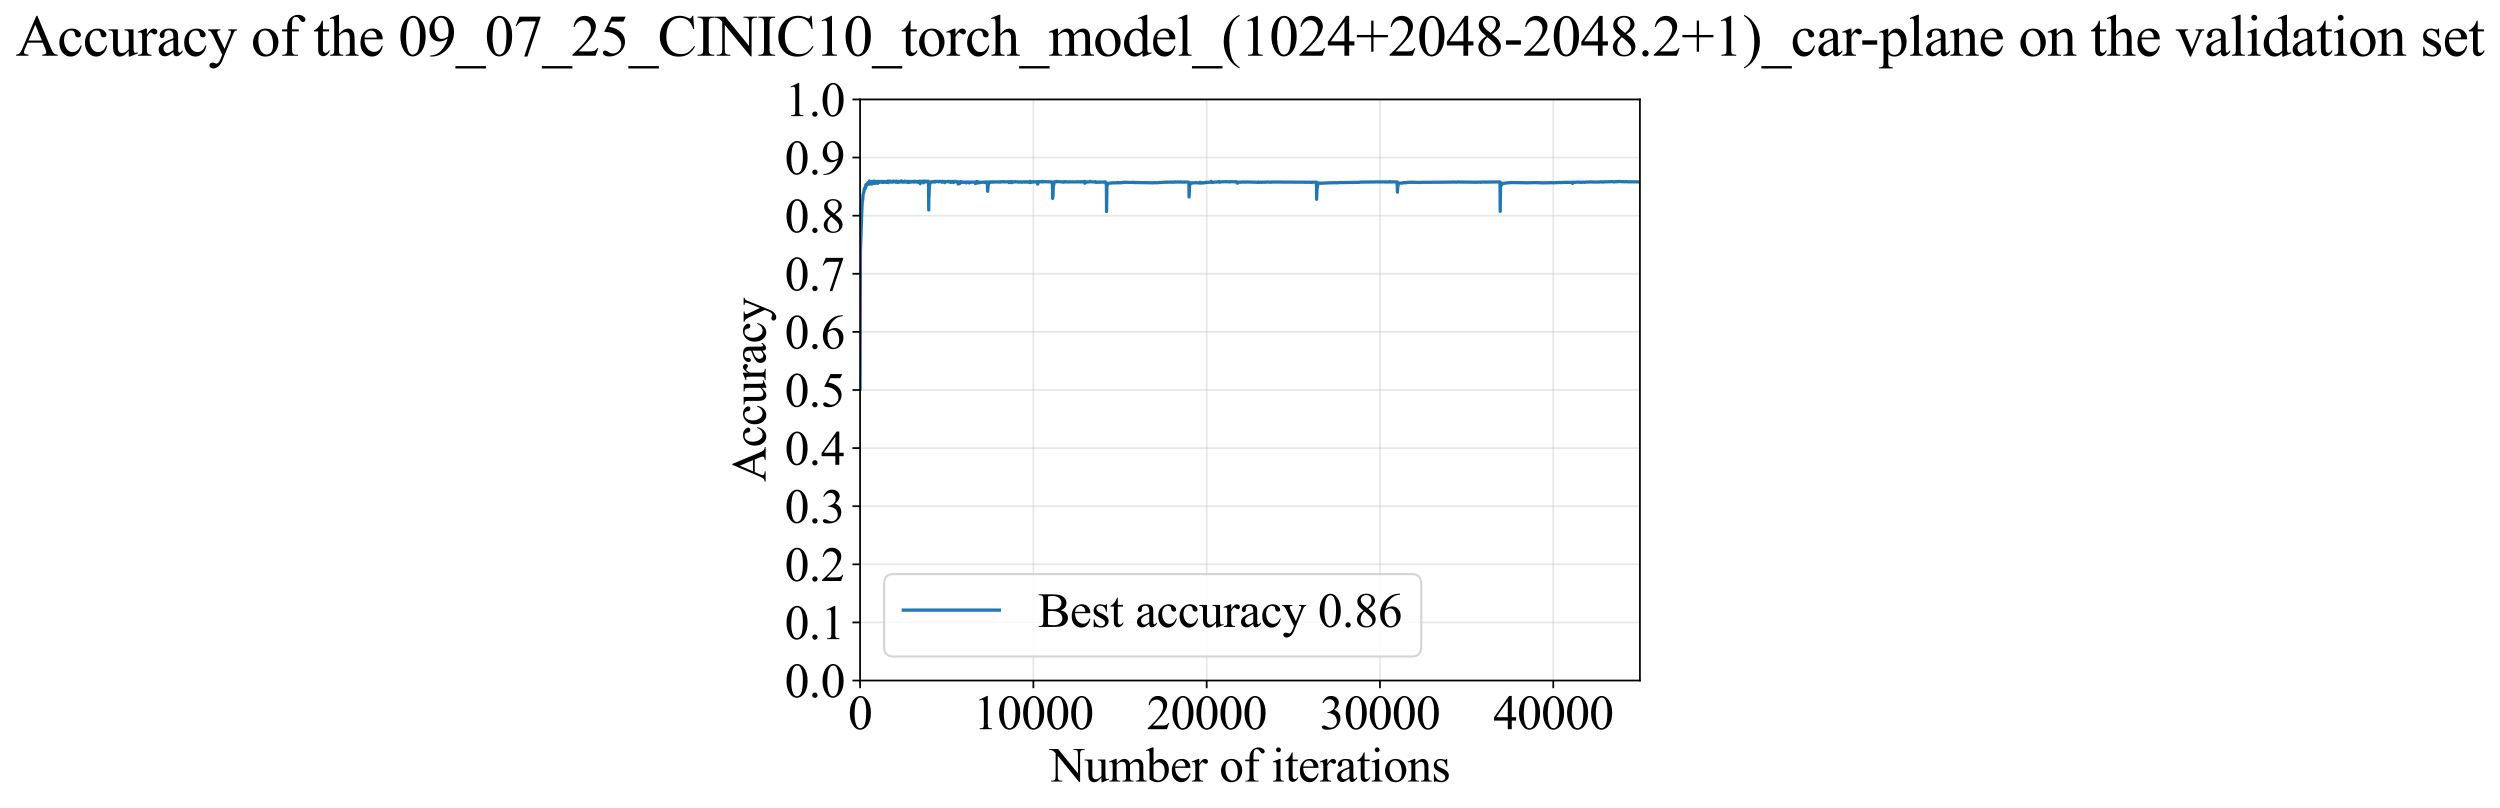 <?xml version="1.0" encoding="utf-8" standalone="no"?>
<!DOCTYPE svg PUBLIC "-//W3C//DTD SVG 1.1//EN"
  "http://www.w3.org/Graphics/SVG/1.1/DTD/svg11.dtd">
<svg xmlns:xlink="http://www.w3.org/1999/xlink" width="1144.84pt" height="369.808pt" viewBox="0 0 1144.84 369.808" xmlns="http://www.w3.org/2000/svg" version="1.1">
 <defs>
  <style type="text/css">*{stroke-linejoin: round; stroke-linecap: butt}</style>
 </defs>
 <g id="figure_1">
  <g id="patch_1">
   <path d="M 0 369.808 
L 1144.84 369.808 
L 1144.84 0 
L 0 0 
z
" style="fill: #ffffff"/>
  </g>
  <g id="axes_1">
   <g id="patch_2">
    <path d="M 393.86 311.644 
L 750.98 311.644 
L 750.98 45.532 
L 393.86 45.532 
z
" style="fill: #ffffff"/>
   </g>
   <g id="matplotlib.axis_1">
    <g id="xtick_1">
     <g id="line2d_1">
      <path d="M 393.86 311.644 
L 393.86 45.532 
" clip-path="url(#pe89ef3b159)" style="fill: none; stroke: #b0b0b0; stroke-opacity: 0.3; stroke-width: 0.8; stroke-linecap: square"/>
     </g>
     <g id="line2d_2">
      <defs>
       <path id="md06ae5664d" d="M 0 0 
L 0 3.5 
" style="stroke: #000000; stroke-width: 0.8"/>
      </defs>
      <g>
       <use xlink:href="#md06ae5664d" x="393.86" y="311.644" style="stroke: #000000; stroke-width: 0.8"/>
      </g>
     </g>
     <g id="text_1">
      <!-- 0 -->
      <g transform="translate(388.36 333.92) scale(0.22 -0.22)">
       <defs>
        <path id="TimesNewRomanPSMT-30" d="M 231 2094 
Q 231 2819 450 3342 
Q 669 3866 1031 4122 
Q 1313 4325 1613 4325 
Q 2100 4325 2488 3828 
Q 2972 3213 2972 2159 
Q 2972 1422 2759 906 
Q 2547 391 2217 158 
Q 1888 -75 1581 -75 
Q 975 -75 572 641 
Q 231 1244 231 2094 
z
M 844 2016 
Q 844 1141 1059 588 
Q 1238 122 1591 122 
Q 1759 122 1940 273 
Q 2122 425 2216 781 
Q 2359 1319 2359 2297 
Q 2359 3022 2209 3506 
Q 2097 3866 1919 4016 
Q 1791 4119 1609 4119 
Q 1397 4119 1231 3928 
Q 1006 3669 925 3112 
Q 844 2556 844 2016 
z
" transform="scale(0.016)"/>
       </defs>
       <use xlink:href="#TimesNewRomanPSMT-30"/>
      </g>
     </g>
    </g>
    <g id="xtick_2">
     <g id="line2d_3">
      <path d="M 473.22 311.644 
L 473.22 45.532 
" clip-path="url(#pe89ef3b159)" style="fill: none; stroke: #b0b0b0; stroke-opacity: 0.3; stroke-width: 0.8; stroke-linecap: square"/>
     </g>
     <g id="line2d_4">
      <g>
       <use xlink:href="#md06ae5664d" x="473.22" y="311.644" style="stroke: #000000; stroke-width: 0.8"/>
      </g>
     </g>
     <g id="text_2">
      <!-- 10000 -->
      <g transform="translate(445.72 333.92) scale(0.22 -0.22)">
       <defs>
        <path id="TimesNewRomanPSMT-31" d="M 750 3822 
L 1781 4325 
L 1884 4325 
L 1884 747 
Q 1884 391 1914 303 
Q 1944 216 2037 169 
Q 2131 122 2419 116 
L 2419 0 
L 825 0 
L 825 116 
Q 1125 122 1212 167 
Q 1300 213 1334 289 
Q 1369 366 1369 747 
L 1369 3034 
Q 1369 3497 1338 3628 
Q 1316 3728 1258 3775 
Q 1200 3822 1119 3822 
Q 1003 3822 797 3725 
L 750 3822 
z
" transform="scale(0.016)"/>
       </defs>
       <use xlink:href="#TimesNewRomanPSMT-31"/>
       <use xlink:href="#TimesNewRomanPSMT-30" transform="translate(50 0)"/>
       <use xlink:href="#TimesNewRomanPSMT-30" transform="translate(100 0)"/>
       <use xlink:href="#TimesNewRomanPSMT-30" transform="translate(150 0)"/>
       <use xlink:href="#TimesNewRomanPSMT-30" transform="translate(200 0)"/>
      </g>
     </g>
    </g>
    <g id="xtick_3">
     <g id="line2d_5">
      <path d="M 552.58 311.644 
L 552.58 45.532 
" clip-path="url(#pe89ef3b159)" style="fill: none; stroke: #b0b0b0; stroke-opacity: 0.3; stroke-width: 0.8; stroke-linecap: square"/>
     </g>
     <g id="line2d_6">
      <g>
       <use xlink:href="#md06ae5664d" x="552.58" y="311.644" style="stroke: #000000; stroke-width: 0.8"/>
      </g>
     </g>
     <g id="text_3">
      <!-- 20000 -->
      <g transform="translate(525.08 333.92) scale(0.22 -0.22)">
       <defs>
        <path id="TimesNewRomanPSMT-32" d="M 2934 816 
L 2638 0 
L 138 0 
L 138 116 
Q 1241 1122 1691 1759 
Q 2141 2397 2141 2925 
Q 2141 3328 1894 3587 
Q 1647 3847 1303 3847 
Q 991 3847 742 3664 
Q 494 3481 375 3128 
L 259 3128 
Q 338 3706 661 4015 
Q 984 4325 1469 4325 
Q 1984 4325 2329 3994 
Q 2675 3663 2675 3213 
Q 2675 2891 2525 2569 
Q 2294 2063 1775 1497 
Q 997 647 803 472 
L 1909 472 
Q 2247 472 2383 497 
Q 2519 522 2628 598 
Q 2738 675 2819 816 
L 2934 816 
z
" transform="scale(0.016)"/>
       </defs>
       <use xlink:href="#TimesNewRomanPSMT-32"/>
       <use xlink:href="#TimesNewRomanPSMT-30" transform="translate(50 0)"/>
       <use xlink:href="#TimesNewRomanPSMT-30" transform="translate(100 0)"/>
       <use xlink:href="#TimesNewRomanPSMT-30" transform="translate(150 0)"/>
       <use xlink:href="#TimesNewRomanPSMT-30" transform="translate(200 0)"/>
      </g>
     </g>
    </g>
    <g id="xtick_4">
     <g id="line2d_7">
      <path d="M 631.94 311.644 
L 631.94 45.532 
" clip-path="url(#pe89ef3b159)" style="fill: none; stroke: #b0b0b0; stroke-opacity: 0.3; stroke-width: 0.8; stroke-linecap: square"/>
     </g>
     <g id="line2d_8">
      <g>
       <use xlink:href="#md06ae5664d" x="631.94" y="311.644" style="stroke: #000000; stroke-width: 0.8"/>
      </g>
     </g>
     <g id="text_4">
      <!-- 30000 -->
      <g transform="translate(604.44 333.92) scale(0.22 -0.22)">
       <defs>
        <path id="TimesNewRomanPSMT-33" d="M 325 3431 
Q 506 3859 782 4092 
Q 1059 4325 1472 4325 
Q 1981 4325 2253 3994 
Q 2459 3747 2459 3466 
Q 2459 3003 1878 2509 
Q 2269 2356 2469 2072 
Q 2669 1788 2669 1403 
Q 2669 853 2319 450 
Q 1863 -75 997 -75 
Q 569 -75 414 31 
Q 259 138 259 259 
Q 259 350 332 419 
Q 406 488 509 488 
Q 588 488 669 463 
Q 722 447 909 348 
Q 1097 250 1169 231 
Q 1284 197 1416 197 
Q 1734 197 1970 444 
Q 2206 691 2206 1028 
Q 2206 1275 2097 1509 
Q 2016 1684 1919 1775 
Q 1784 1900 1550 2001 
Q 1316 2103 1072 2103 
L 972 2103 
L 972 2197 
Q 1219 2228 1467 2375 
Q 1716 2522 1828 2728 
Q 1941 2934 1941 3181 
Q 1941 3503 1739 3701 
Q 1538 3900 1238 3900 
Q 753 3900 428 3381 
L 325 3431 
z
" transform="scale(0.016)"/>
       </defs>
       <use xlink:href="#TimesNewRomanPSMT-33"/>
       <use xlink:href="#TimesNewRomanPSMT-30" transform="translate(50 0)"/>
       <use xlink:href="#TimesNewRomanPSMT-30" transform="translate(100 0)"/>
       <use xlink:href="#TimesNewRomanPSMT-30" transform="translate(150 0)"/>
       <use xlink:href="#TimesNewRomanPSMT-30" transform="translate(200 0)"/>
      </g>
     </g>
    </g>
    <g id="xtick_5">
     <g id="line2d_9">
      <path d="M 711.3 311.644 
L 711.3 45.532 
" clip-path="url(#pe89ef3b159)" style="fill: none; stroke: #b0b0b0; stroke-opacity: 0.3; stroke-width: 0.8; stroke-linecap: square"/>
     </g>
     <g id="line2d_10">
      <g>
       <use xlink:href="#md06ae5664d" x="711.3" y="311.644" style="stroke: #000000; stroke-width: 0.8"/>
      </g>
     </g>
     <g id="text_5">
      <!-- 40000 -->
      <g transform="translate(683.8 333.92) scale(0.22 -0.22)">
       <defs>
        <path id="TimesNewRomanPSMT-34" d="M 2978 1563 
L 2978 1119 
L 2409 1119 
L 2409 0 
L 1894 0 
L 1894 1119 
L 100 1119 
L 100 1519 
L 2066 4325 
L 2409 4325 
L 2409 1563 
L 2978 1563 
z
M 1894 1563 
L 1894 3666 
L 406 1563 
L 1894 1563 
z
" transform="scale(0.016)"/>
       </defs>
       <use xlink:href="#TimesNewRomanPSMT-34"/>
       <use xlink:href="#TimesNewRomanPSMT-30" transform="translate(50 0)"/>
       <use xlink:href="#TimesNewRomanPSMT-30" transform="translate(100 0)"/>
       <use xlink:href="#TimesNewRomanPSMT-30" transform="translate(150 0)"/>
       <use xlink:href="#TimesNewRomanPSMT-30" transform="translate(200 0)"/>
      </g>
     </g>
    </g>
    <g id="text_6">
     <!-- Number of iterations -->
     <g transform="translate(480.778 357.902) scale(0.22 -0.22)">
      <defs>
       <path id="TimesNewRomanPSMT-4e" d="M -84 4238 
L 1066 4238 
L 3656 1059 
L 3656 3503 
Q 3656 3894 3569 3991 
Q 3453 4122 3203 4122 
L 3056 4122 
L 3056 4238 
L 4531 4238 
L 4531 4122 
L 4381 4122 
Q 4113 4122 4000 3959 
Q 3931 3859 3931 3503 
L 3931 -69 
L 3819 -69 
L 1025 3344 
L 1025 734 
Q 1025 344 1109 247 
Q 1228 116 1475 116 
L 1625 116 
L 1625 0 
L 150 0 
L 150 116 
L 297 116 
Q 569 116 681 278 
Q 750 378 750 734 
L 750 3681 
Q 566 3897 470 3965 
Q 375 4034 191 4094 
Q 100 4122 -84 4122 
L -84 4238 
z
" transform="scale(0.016)"/>
       <path id="TimesNewRomanPSMT-75" d="M 2709 2863 
L 2709 1128 
Q 2709 631 2732 520 
Q 2756 409 2807 365 
Q 2859 322 2928 322 
Q 3025 322 3147 375 
L 3191 266 
L 2334 -88 
L 2194 -88 
L 2194 519 
Q 1825 119 1631 15 
Q 1438 -88 1222 -88 
Q 981 -88 804 51 
Q 628 191 559 409 
Q 491 628 491 1028 
L 491 2306 
Q 491 2509 447 2587 
Q 403 2666 317 2708 
Q 231 2750 6 2747 
L 6 2863 
L 1009 2863 
L 1009 947 
Q 1009 547 1148 422 
Q 1288 297 1484 297 
Q 1619 297 1789 381 
Q 1959 466 2194 703 
L 2194 2325 
Q 2194 2569 2105 2655 
Q 2016 2741 1734 2747 
L 1734 2863 
L 2709 2863 
z
" transform="scale(0.016)"/>
       <path id="TimesNewRomanPSMT-6d" d="M 1050 2338 
Q 1363 2650 1419 2697 
Q 1559 2816 1721 2881 
Q 1884 2947 2044 2947 
Q 2313 2947 2506 2790 
Q 2700 2634 2766 2338 
Q 3088 2713 3309 2830 
Q 3531 2947 3766 2947 
Q 3994 2947 4170 2830 
Q 4347 2713 4450 2447 
Q 4519 2266 4519 1878 
L 4519 647 
Q 4519 378 4559 278 
Q 4591 209 4675 161 
Q 4759 113 4950 113 
L 4950 0 
L 3538 0 
L 3538 113 
L 3597 113 
Q 3781 113 3884 184 
Q 3956 234 3988 344 
Q 4000 397 4000 647 
L 4000 1878 
Q 4000 2228 3916 2372 
Q 3794 2572 3525 2572 
Q 3359 2572 3192 2489 
Q 3025 2406 2788 2181 
L 2781 2147 
L 2788 2013 
L 2788 647 
Q 2788 353 2820 281 
Q 2853 209 2943 161 
Q 3034 113 3253 113 
L 3253 0 
L 1806 0 
L 1806 113 
Q 2044 113 2133 169 
Q 2222 225 2256 338 
Q 2272 391 2272 647 
L 2272 1878 
Q 2272 2228 2169 2381 
Q 2031 2581 1784 2581 
Q 1616 2581 1450 2491 
Q 1191 2353 1050 2181 
L 1050 647 
Q 1050 366 1089 281 
Q 1128 197 1204 155 
Q 1281 113 1516 113 
L 1516 0 
L 100 0 
L 100 113 
Q 297 113 375 155 
Q 453 197 493 289 
Q 534 381 534 647 
L 534 1741 
Q 534 2213 506 2350 
Q 484 2453 437 2492 
Q 391 2531 309 2531 
Q 222 2531 100 2484 
L 53 2597 
L 916 2947 
L 1050 2947 
L 1050 2338 
z
" transform="scale(0.016)"/>
       <path id="TimesNewRomanPSMT-62" d="M 984 2369 
Q 1400 2947 1881 2947 
Q 2322 2947 2650 2570 
Q 2978 2194 2978 1541 
Q 2978 778 2472 313 
Q 2038 -88 1503 -88 
Q 1253 -88 995 3 
Q 738 94 469 275 
L 469 3241 
Q 469 3728 445 3840 
Q 422 3953 372 3993 
Q 322 4034 247 4034 
Q 159 4034 28 3984 
L -16 4094 
L 844 4444 
L 984 4444 
L 984 2369 
z
M 984 2169 
L 984 456 
Q 1144 300 1314 220 
Q 1484 141 1663 141 
Q 1947 141 2192 453 
Q 2438 766 2438 1363 
Q 2438 1913 2192 2208 
Q 1947 2503 1634 2503 
Q 1469 2503 1303 2419 
Q 1178 2356 984 2169 
z
" transform="scale(0.016)"/>
       <path id="TimesNewRomanPSMT-65" d="M 681 1784 
Q 678 1147 991 784 
Q 1303 422 1725 422 
Q 2006 422 2214 576 
Q 2422 731 2563 1106 
L 2659 1044 
Q 2594 616 2278 264 
Q 1963 -88 1488 -88 
Q 972 -88 605 314 
Q 238 716 238 1394 
Q 238 2128 614 2539 
Q 991 2950 1559 2950 
Q 2041 2950 2350 2633 
Q 2659 2316 2659 1784 
L 681 1784 
z
M 681 1966 
L 2006 1966 
Q 1991 2241 1941 2353 
Q 1863 2528 1708 2628 
Q 1553 2728 1384 2728 
Q 1125 2728 920 2526 
Q 716 2325 681 1966 
z
" transform="scale(0.016)"/>
       <path id="TimesNewRomanPSMT-72" d="M 1038 2947 
L 1038 2303 
Q 1397 2947 1775 2947 
Q 1947 2947 2059 2842 
Q 2172 2738 2172 2600 
Q 2172 2478 2090 2393 
Q 2009 2309 1897 2309 
Q 1788 2309 1652 2417 
Q 1516 2525 1450 2525 
Q 1394 2525 1328 2463 
Q 1188 2334 1038 2041 
L 1038 669 
Q 1038 431 1097 309 
Q 1138 225 1241 169 
Q 1344 113 1538 113 
L 1538 0 
L 72 0 
L 72 113 
Q 291 113 397 181 
Q 475 231 506 341 
Q 522 394 522 644 
L 522 1753 
Q 522 2253 501 2348 
Q 481 2444 426 2487 
Q 372 2531 291 2531 
Q 194 2531 72 2484 
L 41 2597 
L 906 2947 
L 1038 2947 
z
" transform="scale(0.016)"/>
       <path id="TimesNewRomanPSMT-20" transform="scale(0.016)"/>
       <path id="TimesNewRomanPSMT-6f" d="M 1600 2947 
Q 2250 2947 2644 2453 
Q 2978 2031 2978 1484 
Q 2978 1100 2793 706 
Q 2609 313 2286 112 
Q 1963 -88 1566 -88 
Q 919 -88 538 428 
Q 216 863 216 1403 
Q 216 1797 411 2186 
Q 606 2575 925 2761 
Q 1244 2947 1600 2947 
z
M 1503 2744 
Q 1338 2744 1170 2645 
Q 1003 2547 900 2300 
Q 797 2053 797 1666 
Q 797 1041 1045 587 
Q 1294 134 1700 134 
Q 2003 134 2200 384 
Q 2397 634 2397 1244 
Q 2397 2006 2069 2444 
Q 1847 2744 1503 2744 
z
" transform="scale(0.016)"/>
       <path id="TimesNewRomanPSMT-66" d="M 1319 2638 
L 1319 756 
Q 1319 356 1406 250 
Q 1522 113 1716 113 
L 1975 113 
L 1975 0 
L 266 0 
L 266 113 
L 394 113 
Q 519 113 622 175 
Q 725 238 764 344 
Q 803 450 803 756 
L 803 2638 
L 247 2638 
L 247 2863 
L 803 2863 
L 803 3050 
Q 803 3478 940 3775 
Q 1078 4072 1361 4255 
Q 1644 4438 1997 4438 
Q 2325 4438 2600 4225 
Q 2781 4084 2781 3909 
Q 2781 3816 2700 3733 
Q 2619 3650 2525 3650 
Q 2453 3650 2373 3701 
Q 2294 3753 2178 3923 
Q 2063 4094 1966 4153 
Q 1869 4213 1750 4213 
Q 1606 4213 1506 4136 
Q 1406 4059 1362 3898 
Q 1319 3738 1319 3069 
L 1319 2863 
L 2056 2863 
L 2056 2638 
L 1319 2638 
z
" transform="scale(0.016)"/>
       <path id="TimesNewRomanPSMT-69" d="M 928 4444 
Q 1059 4444 1151 4351 
Q 1244 4259 1244 4128 
Q 1244 3997 1151 3903 
Q 1059 3809 928 3809 
Q 797 3809 703 3903 
Q 609 3997 609 4128 
Q 609 4259 701 4351 
Q 794 4444 928 4444 
z
M 1188 2947 
L 1188 647 
Q 1188 378 1227 289 
Q 1266 200 1342 156 
Q 1419 113 1622 113 
L 1622 0 
L 231 0 
L 231 113 
Q 441 113 512 153 
Q 584 194 626 287 
Q 669 381 669 647 
L 669 1750 
Q 669 2216 641 2353 
Q 619 2453 572 2492 
Q 525 2531 444 2531 
Q 356 2531 231 2484 
L 188 2597 
L 1050 2947 
L 1188 2947 
z
" transform="scale(0.016)"/>
       <path id="TimesNewRomanPSMT-74" d="M 1031 3803 
L 1031 2863 
L 1700 2863 
L 1700 2644 
L 1031 2644 
L 1031 788 
Q 1031 509 1111 412 
Q 1191 316 1316 316 
Q 1419 316 1516 380 
Q 1613 444 1666 569 
L 1788 569 
Q 1678 263 1478 108 
Q 1278 -47 1066 -47 
Q 922 -47 784 33 
Q 647 113 581 261 
Q 516 409 516 719 
L 516 2644 
L 63 2644 
L 63 2747 
Q 234 2816 414 2980 
Q 594 3144 734 3369 
Q 806 3488 934 3803 
L 1031 3803 
z
" transform="scale(0.016)"/>
       <path id="TimesNewRomanPSMT-61" d="M 1822 413 
Q 1381 72 1269 19 
Q 1100 -59 909 -59 
Q 613 -59 420 144 
Q 228 347 228 678 
Q 228 888 322 1041 
Q 450 1253 767 1440 
Q 1084 1628 1822 1897 
L 1822 2009 
Q 1822 2438 1686 2597 
Q 1550 2756 1291 2756 
Q 1094 2756 978 2650 
Q 859 2544 859 2406 
L 866 2225 
Q 866 2081 792 2003 
Q 719 1925 600 1925 
Q 484 1925 411 2006 
Q 338 2088 338 2228 
Q 338 2497 613 2722 
Q 888 2947 1384 2947 
Q 1766 2947 2009 2819 
Q 2194 2722 2281 2516 
Q 2338 2381 2338 1966 
L 2338 994 
Q 2338 584 2353 492 
Q 2369 400 2405 369 
Q 2441 338 2488 338 
Q 2538 338 2575 359 
Q 2641 400 2828 588 
L 2828 413 
Q 2478 -56 2159 -56 
Q 2006 -56 1915 50 
Q 1825 156 1822 413 
z
M 1822 616 
L 1822 1706 
Q 1350 1519 1213 1441 
Q 966 1303 859 1153 
Q 753 1003 753 825 
Q 753 600 887 451 
Q 1022 303 1197 303 
Q 1434 303 1822 616 
z
" transform="scale(0.016)"/>
       <path id="TimesNewRomanPSMT-6e" d="M 1034 2341 
Q 1538 2947 1994 2947 
Q 2228 2947 2397 2830 
Q 2566 2713 2666 2444 
Q 2734 2256 2734 1869 
L 2734 647 
Q 2734 375 2778 278 
Q 2813 200 2889 156 
Q 2966 113 3172 113 
L 3172 0 
L 1756 0 
L 1756 113 
L 1816 113 
Q 2016 113 2095 173 
Q 2175 234 2206 353 
Q 2219 400 2219 647 
L 2219 1819 
Q 2219 2209 2117 2386 
Q 2016 2563 1775 2563 
Q 1403 2563 1034 2156 
L 1034 647 
Q 1034 356 1069 288 
Q 1113 197 1189 155 
Q 1266 113 1500 113 
L 1500 0 
L 84 0 
L 84 113 
L 147 113 
Q 366 113 442 223 
Q 519 334 519 647 
L 519 1709 
Q 519 2225 495 2337 
Q 472 2450 423 2490 
Q 375 2531 294 2531 
Q 206 2531 84 2484 
L 38 2597 
L 900 2947 
L 1034 2947 
L 1034 2341 
z
" transform="scale(0.016)"/>
       <path id="TimesNewRomanPSMT-73" d="M 2050 2947 
L 2050 1972 
L 1947 1972 
Q 1828 2431 1642 2597 
Q 1456 2763 1169 2763 
Q 950 2763 815 2647 
Q 681 2531 681 2391 
Q 681 2216 781 2091 
Q 878 1963 1175 1819 
L 1631 1597 
Q 2266 1288 2266 781 
Q 2266 391 1970 151 
Q 1675 -88 1309 -88 
Q 1047 -88 709 6 
Q 606 38 541 38 
Q 469 38 428 -44 
L 325 -44 
L 325 978 
L 428 978 
Q 516 541 762 319 
Q 1009 97 1316 97 
Q 1531 97 1667 223 
Q 1803 350 1803 528 
Q 1803 744 1651 891 
Q 1500 1038 1047 1263 
Q 594 1488 453 1669 
Q 313 1847 313 2119 
Q 313 2472 555 2709 
Q 797 2947 1181 2947 
Q 1350 2947 1591 2875 
Q 1750 2828 1803 2828 
Q 1853 2828 1881 2850 
Q 1909 2872 1947 2947 
L 2050 2947 
z
" transform="scale(0.016)"/>
      </defs>
      <use xlink:href="#TimesNewRomanPSMT-4e"/>
      <use xlink:href="#TimesNewRomanPSMT-75" transform="translate(72.217 0)"/>
      <use xlink:href="#TimesNewRomanPSMT-6d" transform="translate(122.217 0)"/>
      <use xlink:href="#TimesNewRomanPSMT-62" transform="translate(200 0)"/>
      <use xlink:href="#TimesNewRomanPSMT-65" transform="translate(250 0)"/>
      <use xlink:href="#TimesNewRomanPSMT-72" transform="translate(294.385 0)"/>
      <use xlink:href="#TimesNewRomanPSMT-20" transform="translate(327.686 0)"/>
      <use xlink:href="#TimesNewRomanPSMT-6f" transform="translate(352.686 0)"/>
      <use xlink:href="#TimesNewRomanPSMT-66" transform="translate(402.686 0)"/>
      <use xlink:href="#TimesNewRomanPSMT-20" transform="translate(435.986 0)"/>
      <use xlink:href="#TimesNewRomanPSMT-69" transform="translate(460.986 0)"/>
      <use xlink:href="#TimesNewRomanPSMT-74" transform="translate(488.77 0)"/>
      <use xlink:href="#TimesNewRomanPSMT-65" transform="translate(516.553 0)"/>
      <use xlink:href="#TimesNewRomanPSMT-72" transform="translate(560.938 0)"/>
      <use xlink:href="#TimesNewRomanPSMT-61" transform="translate(594.238 0)"/>
      <use xlink:href="#TimesNewRomanPSMT-74" transform="translate(638.623 0)"/>
      <use xlink:href="#TimesNewRomanPSMT-69" transform="translate(666.406 0)"/>
      <use xlink:href="#TimesNewRomanPSMT-6f" transform="translate(694.189 0)"/>
      <use xlink:href="#TimesNewRomanPSMT-6e" transform="translate(744.189 0)"/>
      <use xlink:href="#TimesNewRomanPSMT-73" transform="translate(794.189 0)"/>
     </g>
    </g>
   </g>
   <g id="matplotlib.axis_2">
    <g id="ytick_1">
     <g id="line2d_11">
      <path d="M 393.86 311.644 
L 750.98 311.644 
" clip-path="url(#pe89ef3b159)" style="fill: none; stroke: #b0b0b0; stroke-opacity: 0.3; stroke-width: 0.8; stroke-linecap: square"/>
     </g>
     <g id="line2d_12">
      <defs>
       <path id="m7245757978" d="M 0 0 
L -3.5 0 
" style="stroke: #000000; stroke-width: 0.8"/>
      </defs>
      <g>
       <use xlink:href="#m7245757978" x="393.86" y="311.644" style="stroke: #000000; stroke-width: 0.8"/>
      </g>
     </g>
     <g id="text_7">
      <!-- 0.0 -->
      <g transform="translate(359.36 319.282) scale(0.22 -0.22)">
       <defs>
        <path id="TimesNewRomanPSMT-2e" d="M 800 606 
Q 947 606 1047 504 
Q 1147 403 1147 259 
Q 1147 116 1045 14 
Q 944 -88 800 -88 
Q 656 -88 554 14 
Q 453 116 453 259 
Q 453 406 554 506 
Q 656 606 800 606 
z
" transform="scale(0.016)"/>
       </defs>
       <use xlink:href="#TimesNewRomanPSMT-30"/>
       <use xlink:href="#TimesNewRomanPSMT-2e" transform="translate(50 0)"/>
       <use xlink:href="#TimesNewRomanPSMT-30" transform="translate(75 0)"/>
      </g>
     </g>
    </g>
    <g id="ytick_2">
     <g id="line2d_13">
      <path d="M 393.86 285.032 
L 750.98 285.032 
" clip-path="url(#pe89ef3b159)" style="fill: none; stroke: #b0b0b0; stroke-opacity: 0.3; stroke-width: 0.8; stroke-linecap: square"/>
     </g>
     <g id="line2d_14">
      <g>
       <use xlink:href="#m7245757978" x="393.86" y="285.032" style="stroke: #000000; stroke-width: 0.8"/>
      </g>
     </g>
     <g id="text_8">
      <!-- 0.1 -->
      <g transform="translate(359.36 292.67) scale(0.22 -0.22)">
       <use xlink:href="#TimesNewRomanPSMT-30"/>
       <use xlink:href="#TimesNewRomanPSMT-2e" transform="translate(50 0)"/>
       <use xlink:href="#TimesNewRomanPSMT-31" transform="translate(75 0)"/>
      </g>
     </g>
    </g>
    <g id="ytick_3">
     <g id="line2d_15">
      <path d="M 393.86 258.421 
L 750.98 258.421 
" clip-path="url(#pe89ef3b159)" style="fill: none; stroke: #b0b0b0; stroke-opacity: 0.3; stroke-width: 0.8; stroke-linecap: square"/>
     </g>
     <g id="line2d_16">
      <g>
       <use xlink:href="#m7245757978" x="393.86" y="258.421" style="stroke: #000000; stroke-width: 0.8"/>
      </g>
     </g>
     <g id="text_9">
      <!-- 0.2 -->
      <g transform="translate(359.36 266.059) scale(0.22 -0.22)">
       <use xlink:href="#TimesNewRomanPSMT-30"/>
       <use xlink:href="#TimesNewRomanPSMT-2e" transform="translate(50 0)"/>
       <use xlink:href="#TimesNewRomanPSMT-32" transform="translate(75 0)"/>
      </g>
     </g>
    </g>
    <g id="ytick_4">
     <g id="line2d_17">
      <path d="M 393.86 231.81 
L 750.98 231.81 
" clip-path="url(#pe89ef3b159)" style="fill: none; stroke: #b0b0b0; stroke-opacity: 0.3; stroke-width: 0.8; stroke-linecap: square"/>
     </g>
     <g id="line2d_18">
      <g>
       <use xlink:href="#m7245757978" x="393.86" y="231.81" style="stroke: #000000; stroke-width: 0.8"/>
      </g>
     </g>
     <g id="text_10">
      <!-- 0.3 -->
      <g transform="translate(359.36 239.448) scale(0.22 -0.22)">
       <use xlink:href="#TimesNewRomanPSMT-30"/>
       <use xlink:href="#TimesNewRomanPSMT-2e" transform="translate(50 0)"/>
       <use xlink:href="#TimesNewRomanPSMT-33" transform="translate(75 0)"/>
      </g>
     </g>
    </g>
    <g id="ytick_5">
     <g id="line2d_19">
      <path d="M 393.86 205.199 
L 750.98 205.199 
" clip-path="url(#pe89ef3b159)" style="fill: none; stroke: #b0b0b0; stroke-opacity: 0.3; stroke-width: 0.8; stroke-linecap: square"/>
     </g>
     <g id="line2d_20">
      <g>
       <use xlink:href="#m7245757978" x="393.86" y="205.199" style="stroke: #000000; stroke-width: 0.8"/>
      </g>
     </g>
     <g id="text_11">
      <!-- 0.4 -->
      <g transform="translate(359.36 212.837) scale(0.22 -0.22)">
       <use xlink:href="#TimesNewRomanPSMT-30"/>
       <use xlink:href="#TimesNewRomanPSMT-2e" transform="translate(50 0)"/>
       <use xlink:href="#TimesNewRomanPSMT-34" transform="translate(75 0)"/>
      </g>
     </g>
    </g>
    <g id="ytick_6">
     <g id="line2d_21">
      <path d="M 393.86 178.588 
L 750.98 178.588 
" clip-path="url(#pe89ef3b159)" style="fill: none; stroke: #b0b0b0; stroke-opacity: 0.3; stroke-width: 0.8; stroke-linecap: square"/>
     </g>
     <g id="line2d_22">
      <g>
       <use xlink:href="#m7245757978" x="393.86" y="178.588" style="stroke: #000000; stroke-width: 0.8"/>
      </g>
     </g>
     <g id="text_12">
      <!-- 0.5 -->
      <g transform="translate(359.36 186.226) scale(0.22 -0.22)">
       <defs>
        <path id="TimesNewRomanPSMT-35" d="M 2778 4238 
L 2534 3706 
L 1259 3706 
L 981 3138 
Q 1809 3016 2294 2522 
Q 2709 2097 2709 1522 
Q 2709 1188 2573 903 
Q 2438 619 2231 419 
Q 2025 219 1772 97 
Q 1413 -75 1034 -75 
Q 653 -75 479 54 
Q 306 184 306 341 
Q 306 428 378 495 
Q 450 563 559 563 
Q 641 563 702 538 
Q 763 513 909 409 
Q 1144 247 1384 247 
Q 1750 247 2026 523 
Q 2303 800 2303 1197 
Q 2303 1581 2056 1914 
Q 1809 2247 1375 2428 
Q 1034 2569 447 2591 
L 1259 4238 
L 2778 4238 
z
" transform="scale(0.016)"/>
       </defs>
       <use xlink:href="#TimesNewRomanPSMT-30"/>
       <use xlink:href="#TimesNewRomanPSMT-2e" transform="translate(50 0)"/>
       <use xlink:href="#TimesNewRomanPSMT-35" transform="translate(75 0)"/>
      </g>
     </g>
    </g>
    <g id="ytick_7">
     <g id="line2d_23">
      <path d="M 393.86 151.976 
L 750.98 151.976 
" clip-path="url(#pe89ef3b159)" style="fill: none; stroke: #b0b0b0; stroke-opacity: 0.3; stroke-width: 0.8; stroke-linecap: square"/>
     </g>
     <g id="line2d_24">
      <g>
       <use xlink:href="#m7245757978" x="393.86" y="151.976" style="stroke: #000000; stroke-width: 0.8"/>
      </g>
     </g>
     <g id="text_13">
      <!-- 0.6 -->
      <g transform="translate(359.36 159.614) scale(0.22 -0.22)">
       <defs>
        <path id="TimesNewRomanPSMT-36" d="M 2869 4325 
L 2869 4209 
Q 2456 4169 2195 4045 
Q 1934 3922 1679 3669 
Q 1425 3416 1258 3105 
Q 1091 2794 978 2366 
Q 1428 2675 1881 2675 
Q 2316 2675 2634 2325 
Q 2953 1975 2953 1425 
Q 2953 894 2631 456 
Q 2244 -75 1606 -75 
Q 1172 -75 869 213 
Q 275 772 275 1663 
Q 275 2231 503 2743 
Q 731 3256 1154 3653 
Q 1578 4050 1965 4187 
Q 2353 4325 2688 4325 
L 2869 4325 
z
M 925 2138 
Q 869 1716 869 1456 
Q 869 1156 980 804 
Q 1091 453 1309 247 
Q 1469 100 1697 100 
Q 1969 100 2183 356 
Q 2397 613 2397 1088 
Q 2397 1622 2184 2012 
Q 1972 2403 1581 2403 
Q 1463 2403 1327 2353 
Q 1191 2303 925 2138 
z
" transform="scale(0.016)"/>
       </defs>
       <use xlink:href="#TimesNewRomanPSMT-30"/>
       <use xlink:href="#TimesNewRomanPSMT-2e" transform="translate(50 0)"/>
       <use xlink:href="#TimesNewRomanPSMT-36" transform="translate(75 0)"/>
      </g>
     </g>
    </g>
    <g id="ytick_8">
     <g id="line2d_25">
      <path d="M 393.86 125.365 
L 750.98 125.365 
" clip-path="url(#pe89ef3b159)" style="fill: none; stroke: #b0b0b0; stroke-opacity: 0.3; stroke-width: 0.8; stroke-linecap: square"/>
     </g>
     <g id="line2d_26">
      <g>
       <use xlink:href="#m7245757978" x="393.86" y="125.365" style="stroke: #000000; stroke-width: 0.8"/>
      </g>
     </g>
     <g id="text_14">
      <!-- 0.7 -->
      <g transform="translate(359.36 133.003) scale(0.22 -0.22)">
       <defs>
        <path id="TimesNewRomanPSMT-37" d="M 644 4238 
L 2916 4238 
L 2916 4119 
L 1503 -88 
L 1153 -88 
L 2419 3728 
L 1253 3728 
Q 900 3728 750 3644 
Q 488 3500 328 3200 
L 238 3234 
L 644 4238 
z
" transform="scale(0.016)"/>
       </defs>
       <use xlink:href="#TimesNewRomanPSMT-30"/>
       <use xlink:href="#TimesNewRomanPSMT-2e" transform="translate(50 0)"/>
       <use xlink:href="#TimesNewRomanPSMT-37" transform="translate(75 0)"/>
      </g>
     </g>
    </g>
    <g id="ytick_9">
     <g id="line2d_27">
      <path d="M 393.86 98.754 
L 750.98 98.754 
" clip-path="url(#pe89ef3b159)" style="fill: none; stroke: #b0b0b0; stroke-opacity: 0.3; stroke-width: 0.8; stroke-linecap: square"/>
     </g>
     <g id="line2d_28">
      <g>
       <use xlink:href="#m7245757978" x="393.86" y="98.754" style="stroke: #000000; stroke-width: 0.8"/>
      </g>
     </g>
     <g id="text_15">
      <!-- 0.8 -->
      <g transform="translate(359.36 106.392) scale(0.22 -0.22)">
       <defs>
        <path id="TimesNewRomanPSMT-38" d="M 1228 2134 
Q 725 2547 579 2797 
Q 434 3047 434 3316 
Q 434 3728 753 4026 
Q 1072 4325 1600 4325 
Q 2113 4325 2425 4047 
Q 2738 3769 2738 3413 
Q 2738 3175 2569 2928 
Q 2400 2681 1866 2347 
Q 2416 1922 2594 1678 
Q 2831 1359 2831 1006 
Q 2831 559 2490 242 
Q 2150 -75 1597 -75 
Q 994 -75 656 303 
Q 388 606 388 966 
Q 388 1247 577 1523 
Q 766 1800 1228 2134 
z
M 1719 2469 
Q 2094 2806 2194 3001 
Q 2294 3197 2294 3444 
Q 2294 3772 2109 3958 
Q 1925 4144 1606 4144 
Q 1288 4144 1088 3959 
Q 888 3775 888 3528 
Q 888 3366 970 3203 
Q 1053 3041 1206 2894 
L 1719 2469 
z
M 1375 2016 
Q 1116 1797 991 1539 
Q 866 1281 866 981 
Q 866 578 1086 336 
Q 1306 94 1647 94 
Q 1984 94 2187 284 
Q 2391 475 2391 747 
Q 2391 972 2272 1150 
Q 2050 1481 1375 2016 
z
" transform="scale(0.016)"/>
       </defs>
       <use xlink:href="#TimesNewRomanPSMT-30"/>
       <use xlink:href="#TimesNewRomanPSMT-2e" transform="translate(50 0)"/>
       <use xlink:href="#TimesNewRomanPSMT-38" transform="translate(75 0)"/>
      </g>
     </g>
    </g>
    <g id="ytick_10">
     <g id="line2d_29">
      <path d="M 393.86 72.143 
L 750.98 72.143 
" clip-path="url(#pe89ef3b159)" style="fill: none; stroke: #b0b0b0; stroke-opacity: 0.3; stroke-width: 0.8; stroke-linecap: square"/>
     </g>
     <g id="line2d_30">
      <g>
       <use xlink:href="#m7245757978" x="393.86" y="72.143" style="stroke: #000000; stroke-width: 0.8"/>
      </g>
     </g>
     <g id="text_16">
      <!-- 0.9 -->
      <g transform="translate(359.36 79.781) scale(0.22 -0.22)">
       <defs>
        <path id="TimesNewRomanPSMT-39" d="M 338 -88 
L 338 28 
Q 744 34 1094 217 
Q 1444 400 1770 856 
Q 2097 1313 2225 1859 
Q 1734 1544 1338 1544 
Q 891 1544 572 1889 
Q 253 2234 253 2806 
Q 253 3363 572 3797 
Q 956 4325 1575 4325 
Q 2097 4325 2469 3894 
Q 2925 3359 2925 2575 
Q 2925 1869 2578 1258 
Q 2231 647 1613 244 
Q 1109 -88 516 -88 
L 338 -88 
z
M 2275 2091 
Q 2331 2497 2331 2741 
Q 2331 3044 2228 3395 
Q 2125 3747 1936 3934 
Q 1747 4122 1506 4122 
Q 1228 4122 1018 3872 
Q 809 3622 809 3128 
Q 809 2469 1088 2097 
Q 1291 1828 1588 1828 
Q 1731 1828 1928 1897 
Q 2125 1966 2275 2091 
z
" transform="scale(0.016)"/>
       </defs>
       <use xlink:href="#TimesNewRomanPSMT-30"/>
       <use xlink:href="#TimesNewRomanPSMT-2e" transform="translate(50 0)"/>
       <use xlink:href="#TimesNewRomanPSMT-39" transform="translate(75 0)"/>
      </g>
     </g>
    </g>
    <g id="ytick_11">
     <g id="line2d_31">
      <path d="M 393.86 45.532 
L 750.98 45.532 
" clip-path="url(#pe89ef3b159)" style="fill: none; stroke: #b0b0b0; stroke-opacity: 0.3; stroke-width: 0.8; stroke-linecap: square"/>
     </g>
     <g id="line2d_32">
      <g>
       <use xlink:href="#m7245757978" x="393.86" y="45.532" style="stroke: #000000; stroke-width: 0.8"/>
      </g>
     </g>
     <g id="text_17">
      <!-- 1.0 -->
      <g transform="translate(359.36 53.17) scale(0.22 -0.22)">
       <use xlink:href="#TimesNewRomanPSMT-31"/>
       <use xlink:href="#TimesNewRomanPSMT-2e" transform="translate(50 0)"/>
       <use xlink:href="#TimesNewRomanPSMT-30" transform="translate(75 0)"/>
      </g>
     </g>
    </g>
    <g id="text_18">
     <!-- Accuracy -->
     <g transform="translate(350.613 220.726) rotate(-90) scale(0.22 -0.22)">
      <defs>
       <path id="TimesNewRomanPSMT-41" d="M 2928 1419 
L 1288 1419 
L 1000 750 
Q 894 503 894 381 
Q 894 284 986 211 
Q 1078 138 1384 116 
L 1384 0 
L 50 0 
L 50 116 
Q 316 163 394 238 
Q 553 388 747 847 
L 2238 4334 
L 2347 4334 
L 3822 809 
Q 4000 384 4145 257 
Q 4291 131 4550 116 
L 4550 0 
L 2878 0 
L 2878 116 
Q 3131 128 3220 200 
Q 3309 272 3309 375 
Q 3309 513 3184 809 
L 2928 1419 
z
M 2841 1650 
L 2122 3363 
L 1384 1650 
L 2841 1650 
z
" transform="scale(0.016)"/>
       <path id="TimesNewRomanPSMT-63" d="M 2631 1088 
Q 2516 522 2178 217 
Q 1841 -88 1431 -88 
Q 944 -88 581 321 
Q 219 731 219 1428 
Q 219 2103 620 2525 
Q 1022 2947 1584 2947 
Q 2006 2947 2278 2723 
Q 2550 2500 2550 2259 
Q 2550 2141 2473 2067 
Q 2397 1994 2259 1994 
Q 2075 1994 1981 2113 
Q 1928 2178 1911 2362 
Q 1894 2547 1784 2644 
Q 1675 2738 1481 2738 
Q 1169 2738 978 2506 
Q 725 2200 725 1697 
Q 725 1184 976 792 
Q 1228 400 1656 400 
Q 1963 400 2206 609 
Q 2378 753 2541 1131 
L 2631 1088 
z
" transform="scale(0.016)"/>
       <path id="TimesNewRomanPSMT-79" d="M 38 2863 
L 1372 2863 
L 1372 2747 
L 1306 2747 
Q 1166 2747 1095 2686 
Q 1025 2625 1025 2534 
Q 1025 2413 1128 2197 
L 1825 753 
L 2466 2334 
Q 2519 2463 2519 2588 
Q 2519 2644 2497 2672 
Q 2472 2706 2419 2726 
Q 2366 2747 2231 2747 
L 2231 2863 
L 3163 2863 
L 3163 2747 
Q 3047 2734 2984 2696 
Q 2922 2659 2847 2556 
Q 2819 2513 2741 2316 
L 1575 -541 
Q 1406 -956 1132 -1168 
Q 859 -1381 606 -1381 
Q 422 -1381 303 -1275 
Q 184 -1169 184 -1031 
Q 184 -900 270 -820 
Q 356 -741 506 -741 
Q 609 -741 788 -809 
Q 913 -856 944 -856 
Q 1038 -856 1148 -759 
Q 1259 -663 1372 -384 
L 1575 113 
L 547 2272 
Q 500 2369 397 2513 
Q 319 2622 269 2659 
Q 197 2709 38 2747 
L 38 2863 
z
" transform="scale(0.016)"/>
      </defs>
      <use xlink:href="#TimesNewRomanPSMT-41"/>
      <use xlink:href="#TimesNewRomanPSMT-63" transform="translate(72.217 0)"/>
      <use xlink:href="#TimesNewRomanPSMT-63" transform="translate(116.602 0)"/>
      <use xlink:href="#TimesNewRomanPSMT-75" transform="translate(160.986 0)"/>
      <use xlink:href="#TimesNewRomanPSMT-72" transform="translate(210.986 0)"/>
      <use xlink:href="#TimesNewRomanPSMT-61" transform="translate(244.287 0)"/>
      <use xlink:href="#TimesNewRomanPSMT-63" transform="translate(288.672 0)"/>
      <use xlink:href="#TimesNewRomanPSMT-79" transform="translate(333.057 0)"/>
     </g>
    </g>
   </g>
   <g id="line2d_33">
    <path d="M 393.86 178.144 
L 394.019 115.149 
L 394.654 96.433 
L 394.892 91.598 
L 394.971 91.007 
L 395.051 91.539 
L 395.209 89.322 
L 395.686 87.518 
L 395.844 86.247 
L 396.003 86.365 
L 396.162 85.862 
L 396.321 86.276 
L 396.479 84.887 
L 396.559 84.517 
L 396.638 85.064 
L 396.717 85.049 
L 397.035 84.325 
L 397.114 84.694 
L 397.194 84.576 
L 397.352 83.733 
L 397.432 83.63 
L 397.511 84.384 
L 397.67 83.763 
L 397.749 83.645 
L 397.908 84.28 
L 398.146 82.861 
L 398.226 84.28 
L 398.384 83.275 
L 398.702 83.807 
L 398.94 83.201 
L 399.019 83.275 
L 399.178 84.354 
L 399.337 83.112 
L 399.416 83.659 
L 399.496 83.6 
L 399.575 83.157 
L 399.654 83.231 
L 399.813 83.275 
L 399.893 83.571 
L 400.051 83.172 
L 400.131 83.467 
L 400.21 82.935 
L 400.369 84.044 
L 400.448 83.142 
L 400.528 83.157 
L 400.845 83.615 
L 400.924 83.231 
L 401.004 83.393 
L 401.083 83.866 
L 401.163 83.068 
L 401.242 83.379 
L 401.321 83.896 
L 401.48 83.157 
L 401.56 83.245 
L 401.639 83.157 
L 401.718 83.231 
L 401.798 83.393 
L 401.877 83.216 
L 401.956 83.955 
L 402.036 83.053 
L 402.115 83.497 
L 402.195 83.083 
L 402.274 83.142 
L 402.353 83.541 
L 402.433 83.452 
L 402.591 83.379 
L 402.671 83.571 
L 402.75 83.112 
L 402.83 83.379 
L 402.909 83.157 
L 402.988 83.245 
L 403.068 83.408 
L 403.147 83.172 
L 403.226 83.275 
L 403.544 83.379 
L 403.623 83.334 
L 403.703 83.039 
L 403.782 83.467 
L 403.861 83.379 
L 403.941 83.512 
L 404.179 83.216 
L 404.258 83.112 
L 404.496 83.556 
L 404.576 83.305 
L 404.655 83.334 
L 404.735 83.334 
L 404.814 83.186 
L 404.893 83.364 
L 404.973 83.068 
L 405.052 83.186 
L 405.132 83.142 
L 405.29 83.438 
L 405.528 83.245 
L 405.608 83.334 
L 405.687 83.201 
L 405.925 83.526 
L 406.005 83.26 
L 406.084 83.526 
L 406.243 83.083 
L 406.481 83.556 
L 406.56 82.92 
L 406.719 83.615 
L 406.798 83.112 
L 406.878 83.29 
L 406.957 83.393 
L 407.037 82.979 
L 407.195 83.275 
L 407.275 83.26 
L 407.433 83.024 
L 407.513 83.112 
L 407.592 82.905 
L 407.672 83.408 
L 407.751 83.231 
L 407.91 83.142 
L 407.989 83.408 
L 408.068 83.349 
L 408.307 83.364 
L 408.465 83.231 
L 408.703 83.127 
L 408.783 83.423 
L 408.862 83.349 
L 409.021 82.92 
L 409.1 83.245 
L 409.259 83.112 
L 409.339 83.275 
L 409.497 83.068 
L 409.735 83.201 
L 409.894 83.186 
L 409.974 83.245 
L 410.053 82.979 
L 410.212 83.452 
L 410.37 83.172 
L 410.529 83.157 
L 410.609 82.95 
L 410.688 83.275 
L 410.767 83.112 
L 410.847 83.157 
L 410.926 83.231 
L 411.005 83.556 
L 411.085 83.231 
L 411.164 83.452 
L 411.244 83.245 
L 411.323 83.319 
L 411.402 83.216 
L 411.561 83.482 
L 411.64 83.039 
L 411.72 83.053 
L 411.799 83.393 
L 411.879 83.245 
L 412.434 83.009 
L 412.593 83.349 
L 412.752 82.832 
L 412.99 83.245 
L 413.149 83.29 
L 413.228 83.024 
L 413.307 83.334 
L 413.387 83.068 
L 413.466 83.452 
L 413.625 83.098 
L 413.704 83.29 
L 413.784 83.157 
L 413.942 83.29 
L 414.022 83.201 
L 414.101 83.393 
L 414.339 82.935 
L 414.498 83.349 
L 414.577 83.068 
L 414.657 83.231 
L 414.736 83.157 
L 414.974 83.127 
L 415.054 83.379 
L 415.133 83.112 
L 415.212 83.157 
L 415.371 83.349 
L 415.451 83.068 
L 415.609 83.586 
L 415.689 83.039 
L 415.768 83.319 
L 415.847 83.29 
L 415.927 83.127 
L 416.006 83.319 
L 416.086 83.157 
L 416.165 83.586 
L 416.244 83.172 
L 416.324 83.231 
L 416.403 83.083 
L 416.483 83.157 
L 416.562 83.467 
L 416.641 83.172 
L 416.721 83.319 
L 416.879 83.098 
L 416.959 83.29 
L 417.118 83.172 
L 417.197 83.408 
L 417.276 83.186 
L 417.356 83.231 
L 417.594 83.231 
L 417.673 83.053 
L 417.753 83.319 
L 417.832 83.29 
L 417.911 83.098 
L 417.991 83.305 
L 418.149 83.186 
L 418.467 83.379 
L 418.626 83.024 
L 418.705 83.068 
L 418.784 83.408 
L 418.864 83.275 
L 419.023 83.024 
L 419.261 83.29 
L 419.499 83.098 
L 419.658 83.172 
L 419.816 83.201 
L 419.975 83.26 
L 420.054 83.275 
L 420.134 83.452 
L 420.213 83.142 
L 420.293 83.216 
L 420.451 83.201 
L 420.61 83.142 
L 420.69 83.172 
L 420.769 83.571 
L 420.848 83.26 
L 420.928 83.349 
L 421.007 83.482 
L 421.166 82.92 
L 421.325 83.349 
L 421.404 84.118 
L 421.483 83.039 
L 421.563 83.408 
L 421.642 83.053 
L 421.721 83.408 
L 421.801 82.994 
L 421.88 83.201 
L 421.96 83.068 
L 422.039 83.305 
L 422.118 83.275 
L 422.277 83.186 
L 422.436 83.112 
L 422.515 83.319 
L 422.674 83.098 
L 422.833 83.29 
L 422.912 82.92 
L 422.991 83.733 
L 423.071 83.112 
L 423.15 83.334 
L 423.388 82.905 
L 423.547 83.245 
L 423.626 83.275 
L 423.706 83.083 
L 423.785 83.216 
L 423.865 83.157 
L 423.944 82.979 
L 424.023 83.245 
L 424.103 83.142 
L 424.341 83.098 
L 424.42 83.349 
L 424.579 82.965 
L 424.658 83.231 
L 424.738 83.186 
L 424.817 83.083 
L 424.897 83.201 
L 424.976 82.965 
L 425.055 83.305 
L 425.135 82.994 
L 425.214 84.103 
L 425.293 96.137 
L 425.373 88.538 
L 425.452 89.884 
L 425.532 85.655 
L 425.611 86.025 
L 425.69 83.615 
L 425.77 84.266 
L 426.008 83.349 
L 426.246 83.512 
L 426.484 83.275 
L 426.563 83.467 
L 426.643 83.393 
L 426.722 83.423 
L 426.802 83.26 
L 426.881 83.305 
L 427.04 83.29 
L 427.198 83.201 
L 427.278 83.29 
L 427.357 83.142 
L 427.437 83.216 
L 427.516 83.26 
L 427.595 83.098 
L 427.675 83.172 
L 427.834 83.305 
L 427.992 83.098 
L 428.072 83.408 
L 428.31 83.083 
L 428.389 83.245 
L 428.627 83.068 
L 428.786 83.127 
L 429.104 83.098 
L 429.5 83.142 
L 429.659 83.112 
L 429.818 83.157 
L 429.897 83.29 
L 430.056 83.024 
L 430.215 83.201 
L 430.294 83.083 
L 430.374 83.053 
L 430.453 83.186 
L 430.612 83.098 
L 431.009 83.068 
L 431.247 83.112 
L 431.326 83.467 
L 431.405 83.098 
L 431.485 83.186 
L 431.564 83.172 
L 431.644 83.039 
L 431.802 83.186 
L 432.12 83.127 
L 432.279 83.083 
L 432.517 83.26 
L 432.596 83.63 
L 432.676 83.127 
L 432.755 83.245 
L 433.311 83.127 
L 433.39 83.231 
L 433.469 83.127 
L 433.549 83.231 
L 433.707 83.142 
L 433.866 83.157 
L 434.263 83.186 
L 434.342 83.053 
L 434.422 83.29 
L 434.501 83.201 
L 434.66 83.305 
L 434.739 83.142 
L 434.819 83.186 
L 435.136 83.098 
L 435.454 83.556 
L 435.613 83.201 
L 435.692 83.112 
L 435.771 83.245 
L 435.851 83.172 
L 435.93 83.098 
L 436.089 83.142 
L 436.327 83.157 
L 436.486 83.216 
L 436.565 83.6 
L 436.644 83.452 
L 436.724 83.083 
L 436.803 83.216 
L 436.883 83.393 
L 436.962 83.349 
L 437.121 83.157 
L 437.2 83.275 
L 437.279 83.216 
L 437.359 83.009 
L 437.438 83.157 
L 437.518 83.053 
L 437.597 83.29 
L 437.676 83.201 
L 437.914 83.172 
L 438.153 83.349 
L 438.311 83.216 
L 438.391 83.423 
L 438.47 83.305 
L 438.549 83.467 
L 438.629 83.305 
L 438.708 83.497 
L 438.788 84.28 
L 438.867 83.467 
L 438.946 83.719 
L 439.105 83.334 
L 439.264 83.349 
L 439.343 84.118 
L 439.423 84.059 
L 439.581 83.438 
L 439.661 83.452 
L 439.74 83.245 
L 439.82 83.452 
L 439.978 83.157 
L 440.216 83.615 
L 440.296 83.364 
L 440.375 83.452 
L 440.534 83.467 
L 440.693 83.305 
L 440.851 83.467 
L 441.01 83.482 
L 441.169 83.526 
L 441.328 83.526 
L 441.407 83.379 
L 441.486 83.438 
L 441.804 83.452 
L 442.121 83.615 
L 442.28 83.319 
L 442.439 83.778 
L 442.518 83.349 
L 442.598 83.482 
L 442.677 83.512 
L 442.836 83.364 
L 443.55 83.482 
L 443.63 83.349 
L 443.868 83.778 
L 444.027 83.349 
L 444.106 83.556 
L 444.185 83.482 
L 444.423 83.497 
L 444.662 83.482 
L 444.82 83.393 
L 444.9 83.438 
L 445.138 83.334 
L 445.297 83.379 
L 445.693 83.423 
L 446.567 83.393 
L 446.646 84.044 
L 446.725 83.6 
L 446.805 83.94 
L 446.964 83.319 
L 447.122 83.467 
L 447.202 83.408 
L 447.281 83.098 
L 447.44 83.881 
L 447.599 83.216 
L 447.678 83.733 
L 447.757 83.305 
L 447.837 83.512 
L 447.995 83.275 
L 448.075 83.571 
L 448.154 83.541 
L 448.313 83.556 
L 448.392 83.364 
L 448.472 83.704 
L 448.63 83.482 
L 448.869 83.586 
L 449.027 83.482 
L 450.615 83.423 
L 450.774 83.334 
L 450.853 83.526 
L 450.932 83.482 
L 451.012 83.512 
L 451.091 83.379 
L 451.171 83.541 
L 451.25 83.467 
L 451.329 83.482 
L 451.488 83.423 
L 451.567 83.512 
L 451.647 83.349 
L 451.726 83.408 
L 451.885 83.393 
L 451.964 84.073 
L 452.044 83.319 
L 452.123 83.408 
L 452.282 87.607 
L 452.52 84.487 
L 452.599 84.724 
L 452.679 83.408 
L 452.758 83.822 
L 452.837 83.822 
L 452.996 83.364 
L 453.076 83.393 
L 453.155 83.29 
L 453.393 83.512 
L 453.472 83.571 
L 453.552 83.305 
L 453.631 83.452 
L 453.79 83.305 
L 453.949 83.275 
L 454.028 83.393 
L 454.108 83.275 
L 454.187 83.334 
L 454.266 83.245 
L 454.425 83.423 
L 454.584 83.319 
L 454.743 83.29 
L 454.901 83.29 
L 455.139 83.349 
L 455.298 83.408 
L 455.457 83.364 
L 455.616 83.275 
L 455.774 83.319 
L 456.251 83.334 
L 456.409 83.334 
L 456.648 83.319 
L 456.965 83.305 
L 457.124 83.275 
L 457.203 83.379 
L 457.362 83.245 
L 457.441 83.364 
L 457.521 83.305 
L 457.759 83.349 
L 457.838 83.393 
L 457.997 83.275 
L 458.076 83.349 
L 458.235 83.26 
L 458.315 83.319 
L 458.394 83.201 
L 458.553 83.26 
L 458.632 83.201 
L 458.711 83.305 
L 458.87 83.216 
L 459.108 83.245 
L 459.426 83.216 
L 459.585 83.319 
L 459.823 83.172 
L 459.981 83.305 
L 461.966 83.245 
L 462.045 83.6 
L 462.125 83.349 
L 462.204 83.556 
L 462.363 83.26 
L 462.442 83.201 
L 462.522 83.319 
L 462.601 83.216 
L 462.68 83.29 
L 462.998 83.423 
L 463.077 83.142 
L 463.157 83.645 
L 463.236 83.586 
L 463.395 83.586 
L 463.474 83.186 
L 463.553 83.556 
L 463.712 83.379 
L 463.792 83.452 
L 463.95 83.305 
L 464.823 83.26 
L 464.903 83.142 
L 465.141 83.305 
L 465.379 83.29 
L 465.617 83.26 
L 465.855 83.275 
L 465.935 83.334 
L 466.094 83.26 
L 466.332 83.334 
L 466.49 83.319 
L 466.57 83.452 
L 466.808 83.29 
L 467.046 83.349 
L 467.284 83.26 
L 467.522 83.319 
L 467.84 83.334 
L 467.919 83.512 
L 468.078 83.393 
L 468.475 83.275 
L 468.634 83.334 
L 468.792 83.349 
L 468.872 83.216 
L 469.031 83.349 
L 469.348 83.29 
L 469.427 83.275 
L 469.507 83.438 
L 469.666 83.26 
L 469.745 83.245 
L 469.904 83.29 
L 470.38 83.275 
L 470.459 83.423 
L 470.618 83.305 
L 470.777 83.379 
L 470.936 83.334 
L 471.174 83.349 
L 471.332 83.364 
L 471.412 83.408 
L 471.491 83.586 
L 471.571 83.452 
L 471.65 83.024 
L 471.809 83.556 
L 471.888 83.334 
L 471.967 83.571 
L 472.206 83.26 
L 472.364 83.467 
L 472.682 83.393 
L 472.761 83.231 
L 472.841 83.334 
L 472.92 83.245 
L 473.079 83.393 
L 473.317 83.245 
L 473.396 83.26 
L 473.476 83.157 
L 473.555 83.29 
L 473.634 83.216 
L 473.793 83.319 
L 473.952 83.245 
L 474.19 83.349 
L 474.269 83.379 
L 474.428 83.275 
L 474.508 83.349 
L 474.587 83.216 
L 474.666 83.305 
L 474.825 83.275 
L 475.063 83.349 
L 475.143 83.512 
L 475.222 84.31 
L 475.381 83.127 
L 475.46 83.526 
L 475.539 83.408 
L 475.857 83.157 
L 475.936 83.319 
L 476.095 83.231 
L 476.413 83.275 
L 476.571 83.186 
L 477.048 83.275 
L 477.206 83.039 
L 477.286 83.26 
L 477.365 83.157 
L 477.445 83.305 
L 477.524 83.231 
L 477.603 83.216 
L 477.683 83.319 
L 477.841 83.142 
L 478.159 83.201 
L 481.731 83.305 
L 481.81 83.393 
L 481.969 85.02 
L 482.048 90.859 
L 482.128 88.065 
L 482.207 89.928 
L 482.366 84.014 
L 482.525 84.842 
L 482.683 83.512 
L 482.763 83.245 
L 482.842 83.305 
L 483.318 83.201 
L 483.557 83.245 
L 483.636 83.112 
L 483.795 83.245 
L 483.874 83.083 
L 483.953 83.142 
L 484.43 83.201 
L 484.747 83.201 
L 484.906 83.201 
L 485.303 83.201 
L 485.462 83.231 
L 485.938 83.29 
L 486.176 83.231 
L 486.652 83.408 
L 486.732 83.452 
L 486.811 83.275 
L 486.89 83.334 
L 486.97 83.408 
L 487.049 83.26 
L 487.208 83.349 
L 487.446 83.245 
L 487.525 83.334 
L 487.605 83.201 
L 487.684 83.275 
L 487.843 83.186 
L 488.002 83.305 
L 488.24 83.245 
L 488.716 83.319 
L 493.399 83.29 
L 493.479 83.201 
L 493.638 83.305 
L 494.193 83.275 
L 494.431 83.29 
L 494.59 83.305 
L 494.669 83.379 
L 494.828 83.231 
L 495.066 83.26 
L 495.146 83.201 
L 495.304 83.305 
L 495.781 83.334 
L 496.178 83.112 
L 496.336 83.201 
L 496.495 83.26 
L 496.575 83.571 
L 496.654 83.112 
L 496.733 83.896 
L 496.813 83.6 
L 496.892 83.083 
L 497.13 83.704 
L 497.21 83.201 
L 497.289 83.29 
L 497.765 83.379 
L 498.003 83.305 
L 498.559 83.334 
L 498.876 83.275 
L 499.035 83.201 
L 499.194 83.024 
L 499.353 83.201 
L 499.512 83.26 
L 499.591 83.127 
L 499.67 83.201 
L 499.829 83.216 
L 499.988 83.26 
L 500.305 83.334 
L 500.464 83.275 
L 500.623 83.319 
L 500.782 83.26 
L 500.94 83.305 
L 501.178 83.334 
L 501.575 83.334 
L 501.655 83.172 
L 501.734 83.438 
L 501.813 83.364 
L 501.893 83.541 
L 502.052 83.438 
L 502.29 83.452 
L 502.448 83.452 
L 502.687 83.452 
L 502.925 83.423 
L 503.084 83.408 
L 503.163 83.438 
L 503.242 83.334 
L 503.322 83.408 
L 503.48 83.364 
L 503.639 83.452 
L 503.877 83.349 
L 504.115 83.438 
L 505.068 83.349 
L 505.227 83.423 
L 505.862 83.364 
L 505.941 83.423 
L 506.02 83.26 
L 506.1 83.334 
L 506.338 83.408 
L 506.417 83.704 
L 506.497 83.541 
L 506.576 84.62 
L 506.656 83.852 
L 506.735 96.876 
L 506.894 86.291 
L 506.973 84.768 
L 507.052 84.946 
L 507.291 84.133 
L 507.37 84.325 
L 507.529 84.118 
L 507.767 83.911 
L 508.481 83.837 
L 508.64 83.866 
L 509.275 83.733 
L 509.592 83.792 
L 509.91 83.733 
L 510.466 83.704 
L 510.624 83.763 
L 511.498 83.659 
L 511.656 83.748 
L 511.815 83.586 
L 511.974 83.645 
L 512.212 83.645 
L 512.45 83.674 
L 512.688 83.733 
L 513.085 83.659 
L 513.244 83.704 
L 513.561 83.645 
L 513.72 83.645 
L 513.879 83.63 
L 514.196 83.6 
L 514.355 83.452 
L 514.593 83.571 
L 515.149 83.482 
L 515.308 83.408 
L 515.387 83.497 
L 515.546 83.452 
L 515.705 83.452 
L 516.498 83.526 
L 516.657 83.541 
L 516.975 83.556 
L 518.959 83.526 
L 519.038 83.438 
L 519.118 83.512 
L 519.673 83.659 
L 519.832 83.541 
L 519.991 83.571 
L 520.626 83.556 
L 520.943 83.63 
L 521.34 83.6 
L 526.024 83.674 
L 526.182 83.719 
L 526.897 83.674 
L 527.056 83.719 
L 527.532 83.689 
L 527.691 83.719 
L 528.008 83.719 
L 528.246 83.748 
L 528.961 83.586 
L 529.119 83.689 
L 529.437 83.645 
L 529.596 83.689 
L 530.469 83.615 
L 530.707 83.556 
L 531.263 83.571 
L 531.501 83.526 
L 531.659 83.541 
L 533.247 83.452 
L 533.565 83.379 
L 533.723 83.467 
L 534.517 83.408 
L 535.073 83.408 
L 535.628 83.364 
L 535.866 83.423 
L 536.343 83.393 
L 536.581 83.452 
L 536.898 83.379 
L 537.295 83.423 
L 538.089 83.364 
L 538.168 83.245 
L 538.327 83.379 
L 538.565 83.305 
L 538.724 83.364 
L 538.883 83.379 
L 539.042 83.379 
L 539.2 83.29 
L 539.756 83.334 
L 539.915 83.319 
L 539.994 83.423 
L 540.073 83.349 
L 540.232 83.364 
L 540.47 83.334 
L 540.947 83.319 
L 541.105 83.364 
L 541.344 83.423 
L 542.137 83.364 
L 542.296 83.349 
L 542.931 83.379 
L 543.249 83.364 
L 543.407 83.349 
L 543.884 83.408 
L 544.042 83.423 
L 544.201 83.423 
L 544.439 83.526 
L 544.519 90.179 
L 544.598 88.937 
L 544.757 84.192 
L 544.836 84.206 
L 544.916 84.591 
L 545.233 83.733 
L 545.471 83.689 
L 545.63 83.778 
L 545.709 83.763 
L 545.789 83.881 
L 545.868 83.807 
L 546.106 83.748 
L 546.265 83.748 
L 547.138 83.689 
L 547.376 83.719 
L 547.456 83.659 
L 547.535 83.748 
L 547.614 83.615 
L 547.773 83.674 
L 548.249 83.733 
L 549.361 83.778 
L 549.44 83.482 
L 549.599 83.866 
L 549.678 83.615 
L 549.758 83.689 
L 549.837 83.556 
L 549.916 83.822 
L 549.996 83.778 
L 550.154 83.837 
L 550.393 83.763 
L 550.71 83.615 
L 550.789 83.763 
L 550.869 83.704 
L 551.107 83.719 
L 551.583 83.719 
L 551.742 83.645 
L 551.98 83.615 
L 552.139 83.467 
L 552.298 83.586 
L 552.456 83.467 
L 552.615 83.497 
L 552.774 83.526 
L 553.091 83.526 
L 553.568 83.467 
L 554.044 83.408 
L 554.203 83.467 
L 554.441 83.349 
L 554.6 83.482 
L 554.679 83.039 
L 554.838 83.467 
L 555.155 83.512 
L 555.314 83.497 
L 555.711 83.467 
L 556.346 83.364 
L 556.663 83.349 
L 557.14 83.364 
L 557.457 83.275 
L 557.616 83.349 
L 557.854 83.319 
L 558.172 83.305 
L 558.251 83.068 
L 558.489 83.467 
L 558.648 83.349 
L 558.807 83.349 
L 559.918 83.245 
L 560.315 83.245 
L 560.474 83.26 
L 560.712 83.201 
L 561.267 83.216 
L 561.426 83.26 
L 561.585 83.216 
L 561.982 83.231 
L 562.617 83.245 
L 562.934 83.275 
L 563.014 83.334 
L 563.172 83.245 
L 563.569 83.26 
L 563.728 83.216 
L 565.792 83.26 
L 565.871 83.379 
L 565.951 83.157 
L 566.03 83.216 
L 566.189 83.408 
L 566.268 83.26 
L 566.665 83.911 
L 566.903 83.423 
L 567.062 83.408 
L 567.221 83.452 
L 567.856 83.408 
L 568.014 83.408 
L 568.649 83.438 
L 569.126 83.305 
L 569.284 83.349 
L 569.681 83.379 
L 569.999 83.364 
L 570.158 83.408 
L 570.634 83.334 
L 570.872 83.379 
L 571.428 83.29 
L 571.586 83.379 
L 571.825 83.349 
L 571.904 83.393 
L 572.063 83.364 
L 575.952 83.467 
L 576.032 83.556 
L 576.27 83.349 
L 576.508 83.497 
L 576.667 83.526 
L 576.905 83.423 
L 577.302 83.423 
L 577.54 83.438 
L 577.698 83.467 
L 577.778 83.541 
L 577.937 83.423 
L 578.492 83.423 
L 578.969 83.408 
L 579.207 83.467 
L 579.445 83.452 
L 580.159 83.364 
L 580.318 83.334 
L 581.747 83.438 
L 581.826 83.467 
L 581.906 83.364 
L 581.985 83.467 
L 582.064 83.393 
L 582.302 83.379 
L 582.382 83.438 
L 582.541 83.349 
L 595.082 83.423 
L 595.241 83.423 
L 600.242 83.452 
L 600.321 83.541 
L 600.4 83.467 
L 600.559 83.497 
L 601.512 83.423 
L 602.861 83.408 
L 602.941 91.258 
L 603.099 86.365 
L 603.179 86.335 
L 603.258 84.827 
L 603.337 85.434 
L 603.496 83.748 
L 603.734 84.044 
L 603.814 84.044 
L 603.893 83.807 
L 603.972 83.896 
L 604.131 83.896 
L 604.449 83.926 
L 604.608 83.852 
L 604.925 83.911 
L 605.401 83.852 
L 605.639 83.866 
L 605.957 83.866 
L 606.989 83.763 
L 607.386 83.792 
L 608.656 83.719 
L 608.815 83.659 
L 609.053 83.719 
L 609.529 83.733 
L 611.355 83.659 
L 611.513 83.659 
L 612.148 83.748 
L 612.307 83.659 
L 612.863 83.704 
L 613.022 83.6 
L 613.18 83.63 
L 613.974 83.586 
L 614.371 83.586 
L 614.688 83.541 
L 614.847 83.571 
L 615.085 83.6 
L 621.991 83.497 
L 622.229 83.526 
L 622.785 83.423 
L 622.944 83.393 
L 630.246 83.305 
L 630.564 83.305 
L 636.279 83.319 
L 636.359 83.172 
L 636.517 83.305 
L 636.676 83.319 
L 636.755 83.245 
L 636.914 83.364 
L 637.152 83.275 
L 637.39 83.305 
L 639.772 83.305 
L 639.931 87.991 
L 640.089 84.206 
L 640.169 85.537 
L 640.248 83.719 
L 640.327 84.532 
L 640.407 84.029 
L 640.486 84.044 
L 640.724 83.896 
L 640.883 83.881 
L 641.121 83.866 
L 642.233 83.763 
L 642.312 83.852 
L 642.391 83.778 
L 642.55 83.778 
L 642.709 83.674 
L 643.264 83.615 
L 643.423 83.719 
L 643.741 83.615 
L 644.058 83.689 
L 644.534 83.482 
L 644.773 83.526 
L 645.566 83.482 
L 645.725 83.452 
L 646.281 83.512 
L 646.519 83.423 
L 646.678 83.512 
L 646.995 83.482 
L 647.471 83.482 
L 648.106 83.438 
L 648.345 83.571 
L 649.218 83.497 
L 649.456 83.571 
L 649.853 83.541 
L 650.17 83.571 
L 650.567 83.512 
L 650.805 83.497 
L 658.108 83.452 
L 658.267 83.423 
L 658.505 83.452 
L 658.664 83.452 
L 658.822 83.467 
L 658.981 83.452 
L 659.299 83.452 
L 665.808 83.364 
L 665.966 83.334 
L 666.284 83.393 
L 666.522 83.349 
L 666.76 83.438 
L 666.919 83.423 
L 667.871 83.305 
L 668.11 83.349 
L 668.586 83.364 
L 676.047 83.452 
L 676.365 83.452 
L 677 83.408 
L 677.238 83.423 
L 677.397 83.349 
L 677.556 83.379 
L 677.794 83.393 
L 677.952 83.393 
L 678.032 83.364 
L 678.111 83.497 
L 678.191 83.438 
L 679.064 83.349 
L 679.222 83.334 
L 680.096 83.393 
L 680.413 83.364 
L 680.889 83.393 
L 681.048 83.408 
L 681.445 83.393 
L 682.159 83.364 
L 686.843 83.305 
L 686.922 83.852 
L 687.001 96.758 
L 687.16 84.384 
L 687.24 84.28 
L 687.398 84.916 
L 687.557 84.133 
L 687.637 84.739 
L 687.716 83.852 
L 687.795 84.103 
L 687.875 83.985 
L 687.954 84.103 
L 688.113 84.014 
L 688.272 83.97 
L 688.589 83.985 
L 689.224 83.837 
L 689.621 83.852 
L 689.859 83.763 
L 690.097 83.748 
L 691.367 83.659 
L 691.844 83.586 
L 698.908 83.689 
L 699.543 83.733 
L 699.94 83.689 
L 702.877 83.63 
L 703.036 83.6 
L 703.909 83.659 
L 706.528 83.733 
L 706.687 83.748 
L 707.402 83.704 
L 707.64 83.719 
L 708.195 83.719 
L 708.513 83.719 
L 709.148 83.674 
L 709.307 83.733 
L 709.704 83.645 
L 710.021 83.6 
L 710.259 83.659 
L 710.735 83.645 
L 710.894 83.689 
L 710.974 83.63 
L 711.212 83.733 
L 711.45 83.704 
L 711.688 83.748 
L 711.847 83.704 
L 712.005 83.689 
L 712.323 83.645 
L 712.958 83.63 
L 713.514 83.645 
L 713.752 83.556 
L 713.911 83.571 
L 714.149 83.556 
L 714.387 83.571 
L 714.942 83.615 
L 715.101 83.586 
L 715.419 83.6 
L 715.736 83.497 
L 716.53 83.541 
L 716.768 83.497 
L 719.943 83.541 
L 720.023 83.659 
L 720.102 83.985 
L 720.261 83.423 
L 720.34 83.645 
L 720.419 83.556 
L 720.658 83.526 
L 720.896 83.556 
L 721.293 83.482 
L 721.451 83.497 
L 722.325 83.393 
L 722.483 83.379 
L 722.801 83.423 
L 722.96 83.408 
L 723.277 83.438 
L 723.674 83.452 
L 723.991 83.512 
L 725.023 83.408 
L 725.341 83.467 
L 725.579 83.497 
L 725.897 83.438 
L 726.849 83.349 
L 727.167 83.349 
L 727.643 83.364 
L 728.119 83.275 
L 728.357 83.334 
L 728.913 83.319 
L 729.548 83.349 
L 729.786 83.364 
L 732.564 83.364 
L 732.723 83.275 
L 732.961 83.334 
L 733.12 83.26 
L 733.358 83.349 
L 734.152 83.305 
L 734.231 83.364 
L 734.469 83.231 
L 734.787 83.29 
L 738.597 83.186 
L 738.835 83.216 
L 739.232 83.349 
L 739.629 83.186 
L 740.105 83.245 
L 740.581 83.142 
L 740.661 83.127 
L 740.82 83.245 
L 741.216 83.142 
L 741.375 83.098 
L 742.09 83.142 
L 742.407 83.157 
L 742.725 83.201 
L 742.883 83.186 
L 743.201 83.216 
L 743.677 83.201 
L 743.915 83.26 
L 744.709 83.172 
L 744.947 83.216 
L 745.106 83.26 
L 750.98 83.29 
L 750.98 83.29 
" clip-path="url(#pe89ef3b159)" style="fill: none; stroke: #1f77b4; stroke-width: 1.5; stroke-linecap: square"/>
   </g>
   <g id="patch_3">
    <path d="M 393.86 311.644 
L 393.86 45.532 
" style="fill: none; stroke: #000000; stroke-width: 0.8; stroke-linejoin: miter; stroke-linecap: square"/>
   </g>
   <g id="patch_4">
    <path d="M 750.98 311.644 
L 750.98 45.532 
" style="fill: none; stroke: #000000; stroke-width: 0.8; stroke-linejoin: miter; stroke-linecap: square"/>
   </g>
   <g id="patch_5">
    <path d="M 393.86 311.644 
L 750.98 311.644 
" style="fill: none; stroke: #000000; stroke-width: 0.8; stroke-linejoin: miter; stroke-linecap: square"/>
   </g>
   <g id="patch_6">
    <path d="M 393.86 45.532 
L 750.98 45.532 
" style="fill: none; stroke: #000000; stroke-width: 0.8; stroke-linejoin: miter; stroke-linecap: square"/>
   </g>
   <g id="text_19">
    <!-- Accuracy of the 09_07_25_CINIC10_torch_model_(1024+2048-2048.2+1)_car-plane on the validation set -->
    <g transform="translate(7.2 25.532) scale(0.264 -0.264)">
     <defs>
      <path id="TimesNewRomanPSMT-68" d="M 1041 4444 
L 1041 2350 
Q 1388 2731 1591 2839 
Q 1794 2947 1997 2947 
Q 2241 2947 2416 2812 
Q 2591 2678 2675 2391 
Q 2734 2191 2734 1659 
L 2734 647 
Q 2734 375 2778 275 
Q 2809 200 2884 156 
Q 2959 113 3159 113 
L 3159 0 
L 1753 0 
L 1753 113 
L 1819 113 
Q 2019 113 2097 173 
Q 2175 234 2206 353 
Q 2216 403 2216 647 
L 2216 1659 
Q 2216 2128 2167 2275 
Q 2119 2422 2012 2495 
Q 1906 2569 1756 2569 
Q 1603 2569 1437 2487 
Q 1272 2406 1041 2159 
L 1041 647 
Q 1041 353 1073 281 
Q 1106 209 1195 161 
Q 1284 113 1503 113 
L 1503 0 
L 84 0 
L 84 113 
Q 275 113 384 172 
Q 447 203 484 290 
Q 522 378 522 647 
L 522 3238 
Q 522 3728 498 3840 
Q 475 3953 426 3993 
Q 378 4034 297 4034 
Q 231 4034 84 3984 
L 41 4094 
L 897 4444 
L 1041 4444 
z
" transform="scale(0.016)"/>
      <path id="TimesNewRomanPSMT-5f" d="M 3256 -1381 
L -53 -1381 
L -53 -1119 
L 3256 -1119 
L 3256 -1381 
z
" transform="scale(0.016)"/>
      <path id="TimesNewRomanPSMT-43" d="M 3853 4334 
L 3950 2894 
L 3853 2894 
Q 3659 3541 3300 3825 
Q 2941 4109 2438 4109 
Q 2016 4109 1675 3895 
Q 1334 3681 1139 3212 
Q 944 2744 944 2047 
Q 944 1472 1128 1050 
Q 1313 628 1683 403 
Q 2053 178 2528 178 
Q 2941 178 3256 354 
Q 3572 531 3950 1056 
L 4047 994 
Q 3728 428 3303 165 
Q 2878 -97 2294 -97 
Q 1241 -97 663 684 
Q 231 1266 231 2053 
Q 231 2688 515 3219 
Q 800 3750 1298 4042 
Q 1797 4334 2388 4334 
Q 2847 4334 3294 4109 
Q 3425 4041 3481 4041 
Q 3566 4041 3628 4100 
Q 3709 4184 3744 4334 
L 3853 4334 
z
" transform="scale(0.016)"/>
      <path id="TimesNewRomanPSMT-49" d="M 1975 116 
L 1975 0 
L 159 0 
L 159 116 
L 309 116 
Q 572 116 691 269 
Q 766 369 766 750 
L 766 3488 
Q 766 3809 725 3913 
Q 694 3991 597 4047 
Q 459 4122 309 4122 
L 159 4122 
L 159 4238 
L 1975 4238 
L 1975 4122 
L 1822 4122 
Q 1563 4122 1444 3969 
Q 1366 3869 1366 3488 
L 1366 750 
Q 1366 428 1406 325 
Q 1438 247 1538 191 
Q 1672 116 1822 116 
L 1975 116 
z
" transform="scale(0.016)"/>
      <path id="TimesNewRomanPSMT-64" d="M 2222 322 
Q 2013 103 1813 7 
Q 1613 -88 1381 -88 
Q 913 -88 563 304 
Q 213 697 213 1313 
Q 213 1928 600 2439 
Q 988 2950 1597 2950 
Q 1975 2950 2222 2709 
L 2222 3238 
Q 2222 3728 2198 3840 
Q 2175 3953 2125 3993 
Q 2075 4034 2000 4034 
Q 1919 4034 1784 3984 
L 1744 4094 
L 2597 4444 
L 2738 4444 
L 2738 1134 
Q 2738 631 2761 520 
Q 2784 409 2836 365 
Q 2888 322 2956 322 
Q 3041 322 3181 375 
L 3216 266 
L 2366 -88 
L 2222 -88 
L 2222 322 
z
M 2222 541 
L 2222 2016 
Q 2203 2228 2109 2403 
Q 2016 2578 1861 2667 
Q 1706 2756 1559 2756 
Q 1284 2756 1069 2509 
Q 784 2184 784 1559 
Q 784 928 1059 592 
Q 1334 256 1672 256 
Q 1956 256 2222 541 
z
" transform="scale(0.016)"/>
      <path id="TimesNewRomanPSMT-6c" d="M 1184 4444 
L 1184 647 
Q 1184 378 1223 290 
Q 1263 203 1344 158 
Q 1425 113 1647 113 
L 1647 0 
L 244 0 
L 244 113 
Q 441 113 512 153 
Q 584 194 625 287 
Q 666 381 666 647 
L 666 3247 
Q 666 3731 644 3842 
Q 622 3953 573 3993 
Q 525 4034 450 4034 
Q 369 4034 244 3984 
L 191 4094 
L 1044 4444 
L 1184 4444 
z
" transform="scale(0.016)"/>
      <path id="TimesNewRomanPSMT-28" d="M 1988 -1253 
L 1988 -1369 
Q 1516 -1131 1200 -813 
Q 750 -359 506 256 
Q 263 872 263 1534 
Q 263 2503 741 3301 
Q 1219 4100 1988 4444 
L 1988 4313 
Q 1603 4100 1356 3731 
Q 1109 3363 987 2797 
Q 866 2231 866 1616 
Q 866 947 969 400 
Q 1050 -31 1165 -292 
Q 1281 -553 1476 -793 
Q 1672 -1034 1988 -1253 
z
" transform="scale(0.016)"/>
      <path id="TimesNewRomanPSMT-2b" d="M 1672 441 
L 1672 2000 
L 116 2000 
L 116 2256 
L 1672 2256 
L 1672 3809 
L 1922 3809 
L 1922 2256 
L 3484 2256 
L 3484 2000 
L 1922 2000 
L 1922 441 
L 1672 441 
z
" transform="scale(0.016)"/>
      <path id="TimesNewRomanPSMT-2d" d="M 259 1672 
L 1875 1672 
L 1875 1200 
L 259 1200 
L 259 1672 
z
" transform="scale(0.016)"/>
      <path id="TimesNewRomanPSMT-29" d="M 144 4313 
L 144 4444 
Q 619 4209 934 3891 
Q 1381 3434 1625 2820 
Q 1869 2206 1869 1541 
Q 1869 572 1392 -226 
Q 916 -1025 144 -1369 
L 144 -1253 
Q 528 -1038 776 -670 
Q 1025 -303 1145 264 
Q 1266 831 1266 1447 
Q 1266 2113 1163 2663 
Q 1084 3094 967 3353 
Q 850 3613 656 3853 
Q 463 4094 144 4313 
z
" transform="scale(0.016)"/>
      <path id="TimesNewRomanPSMT-70" d="M -6 2578 
L 875 2934 
L 994 2934 
L 994 2266 
Q 1216 2644 1439 2795 
Q 1663 2947 1909 2947 
Q 2341 2947 2628 2609 
Q 2981 2197 2981 1534 
Q 2981 794 2556 309 
Q 2206 -88 1675 -88 
Q 1444 -88 1275 -22 
Q 1150 25 994 166 
L 994 -706 
Q 994 -1000 1030 -1079 
Q 1066 -1159 1155 -1206 
Q 1244 -1253 1478 -1253 
L 1478 -1369 
L -22 -1369 
L -22 -1253 
L 56 -1253 
Q 228 -1256 350 -1188 
Q 409 -1153 442 -1076 
Q 475 -1000 475 -688 
L 475 2019 
Q 475 2297 450 2372 
Q 425 2447 370 2484 
Q 316 2522 222 2522 
Q 147 2522 31 2478 
L -6 2578 
z
M 994 2081 
L 994 1013 
Q 994 666 1022 556 
Q 1066 375 1236 237 
Q 1406 100 1666 100 
Q 1978 100 2172 344 
Q 2425 663 2425 1241 
Q 2425 1897 2138 2250 
Q 1938 2494 1663 2494 
Q 1513 2494 1366 2419 
Q 1253 2363 994 2081 
z
" transform="scale(0.016)"/>
      <path id="TimesNewRomanPSMT-76" d="M 53 2863 
L 1400 2863 
L 1400 2747 
L 1313 2747 
Q 1191 2747 1127 2687 
Q 1063 2628 1063 2528 
Q 1063 2419 1128 2269 
L 1794 688 
L 2463 2328 
Q 2534 2503 2534 2594 
Q 2534 2638 2509 2666 
Q 2475 2713 2422 2730 
Q 2369 2747 2206 2747 
L 2206 2863 
L 3141 2863 
L 3141 2747 
Q 2978 2734 2916 2681 
Q 2806 2588 2719 2369 
L 1703 -88 
L 1575 -88 
L 553 2328 
Q 484 2497 421 2570 
Q 359 2644 263 2694 
Q 209 2722 53 2747 
L 53 2863 
z
" transform="scale(0.016)"/>
     </defs>
     <use xlink:href="#TimesNewRomanPSMT-41"/>
     <use xlink:href="#TimesNewRomanPSMT-63" transform="translate(72.217 0)"/>
     <use xlink:href="#TimesNewRomanPSMT-63" transform="translate(116.602 0)"/>
     <use xlink:href="#TimesNewRomanPSMT-75" transform="translate(160.986 0)"/>
     <use xlink:href="#TimesNewRomanPSMT-72" transform="translate(210.986 0)"/>
     <use xlink:href="#TimesNewRomanPSMT-61" transform="translate(244.287 0)"/>
     <use xlink:href="#TimesNewRomanPSMT-63" transform="translate(288.672 0)"/>
     <use xlink:href="#TimesNewRomanPSMT-79" transform="translate(333.057 0)"/>
     <use xlink:href="#TimesNewRomanPSMT-20" transform="translate(383.057 0)"/>
     <use xlink:href="#TimesNewRomanPSMT-6f" transform="translate(408.057 0)"/>
     <use xlink:href="#TimesNewRomanPSMT-66" transform="translate(458.057 0)"/>
     <use xlink:href="#TimesNewRomanPSMT-20" transform="translate(491.357 0)"/>
     <use xlink:href="#TimesNewRomanPSMT-74" transform="translate(516.357 0)"/>
     <use xlink:href="#TimesNewRomanPSMT-68" transform="translate(544.141 0)"/>
     <use xlink:href="#TimesNewRomanPSMT-65" transform="translate(594.141 0)"/>
     <use xlink:href="#TimesNewRomanPSMT-20" transform="translate(638.525 0)"/>
     <use xlink:href="#TimesNewRomanPSMT-30" transform="translate(663.525 0)"/>
     <use xlink:href="#TimesNewRomanPSMT-39" transform="translate(713.525 0)"/>
     <use xlink:href="#TimesNewRomanPSMT-5f" transform="translate(763.525 0)"/>
     <use xlink:href="#TimesNewRomanPSMT-30" transform="translate(813.525 0)"/>
     <use xlink:href="#TimesNewRomanPSMT-37" transform="translate(863.525 0)"/>
     <use xlink:href="#TimesNewRomanPSMT-5f" transform="translate(913.525 0)"/>
     <use xlink:href="#TimesNewRomanPSMT-32" transform="translate(963.525 0)"/>
     <use xlink:href="#TimesNewRomanPSMT-35" transform="translate(1013.525 0)"/>
     <use xlink:href="#TimesNewRomanPSMT-5f" transform="translate(1063.525 0)"/>
     <use xlink:href="#TimesNewRomanPSMT-43" transform="translate(1113.525 0)"/>
     <use xlink:href="#TimesNewRomanPSMT-49" transform="translate(1180.225 0)"/>
     <use xlink:href="#TimesNewRomanPSMT-4e" transform="translate(1213.525 0)"/>
     <use xlink:href="#TimesNewRomanPSMT-49" transform="translate(1285.742 0)"/>
     <use xlink:href="#TimesNewRomanPSMT-43" transform="translate(1319.043 0)"/>
     <use xlink:href="#TimesNewRomanPSMT-31" transform="translate(1385.742 0)"/>
     <use xlink:href="#TimesNewRomanPSMT-30" transform="translate(1435.742 0)"/>
     <use xlink:href="#TimesNewRomanPSMT-5f" transform="translate(1485.742 0)"/>
     <use xlink:href="#TimesNewRomanPSMT-74" transform="translate(1535.742 0)"/>
     <use xlink:href="#TimesNewRomanPSMT-6f" transform="translate(1563.525 0)"/>
     <use xlink:href="#TimesNewRomanPSMT-72" transform="translate(1613.525 0)"/>
     <use xlink:href="#TimesNewRomanPSMT-63" transform="translate(1646.826 0)"/>
     <use xlink:href="#TimesNewRomanPSMT-68" transform="translate(1691.211 0)"/>
     <use xlink:href="#TimesNewRomanPSMT-5f" transform="translate(1741.211 0)"/>
     <use xlink:href="#TimesNewRomanPSMT-6d" transform="translate(1791.211 0)"/>
     <use xlink:href="#TimesNewRomanPSMT-6f" transform="translate(1868.994 0)"/>
     <use xlink:href="#TimesNewRomanPSMT-64" transform="translate(1918.994 0)"/>
     <use xlink:href="#TimesNewRomanPSMT-65" transform="translate(1968.994 0)"/>
     <use xlink:href="#TimesNewRomanPSMT-6c" transform="translate(2013.379 0)"/>
     <use xlink:href="#TimesNewRomanPSMT-5f" transform="translate(2041.162 0)"/>
     <use xlink:href="#TimesNewRomanPSMT-28" transform="translate(2091.162 0)"/>
     <use xlink:href="#TimesNewRomanPSMT-31" transform="translate(2124.463 0)"/>
     <use xlink:href="#TimesNewRomanPSMT-30" transform="translate(2174.463 0)"/>
     <use xlink:href="#TimesNewRomanPSMT-32" transform="translate(2224.463 0)"/>
     <use xlink:href="#TimesNewRomanPSMT-34" transform="translate(2274.463 0)"/>
     <use xlink:href="#TimesNewRomanPSMT-2b" transform="translate(2324.463 0)"/>
     <use xlink:href="#TimesNewRomanPSMT-32" transform="translate(2380.859 0)"/>
     <use xlink:href="#TimesNewRomanPSMT-30" transform="translate(2430.859 0)"/>
     <use xlink:href="#TimesNewRomanPSMT-34" transform="translate(2480.859 0)"/>
     <use xlink:href="#TimesNewRomanPSMT-38" transform="translate(2530.859 0)"/>
     <use xlink:href="#TimesNewRomanPSMT-2d" transform="translate(2580.859 0)"/>
     <use xlink:href="#TimesNewRomanPSMT-32" transform="translate(2614.16 0)"/>
     <use xlink:href="#TimesNewRomanPSMT-30" transform="translate(2664.16 0)"/>
     <use xlink:href="#TimesNewRomanPSMT-34" transform="translate(2714.16 0)"/>
     <use xlink:href="#TimesNewRomanPSMT-38" transform="translate(2764.16 0)"/>
     <use xlink:href="#TimesNewRomanPSMT-2e" transform="translate(2814.16 0)"/>
     <use xlink:href="#TimesNewRomanPSMT-32" transform="translate(2839.16 0)"/>
     <use xlink:href="#TimesNewRomanPSMT-2b" transform="translate(2889.16 0)"/>
     <use xlink:href="#TimesNewRomanPSMT-31" transform="translate(2945.557 0)"/>
     <use xlink:href="#TimesNewRomanPSMT-29" transform="translate(2995.557 0)"/>
     <use xlink:href="#TimesNewRomanPSMT-5f" transform="translate(3028.857 0)"/>
     <use xlink:href="#TimesNewRomanPSMT-63" transform="translate(3078.857 0)"/>
     <use xlink:href="#TimesNewRomanPSMT-61" transform="translate(3123.242 0)"/>
     <use xlink:href="#TimesNewRomanPSMT-72" transform="translate(3167.627 0)"/>
     <use xlink:href="#TimesNewRomanPSMT-2d" transform="translate(3198.928 0)"/>
     <use xlink:href="#TimesNewRomanPSMT-70" transform="translate(3232.229 0)"/>
     <use xlink:href="#TimesNewRomanPSMT-6c" transform="translate(3282.229 0)"/>
     <use xlink:href="#TimesNewRomanPSMT-61" transform="translate(3310.012 0)"/>
     <use xlink:href="#TimesNewRomanPSMT-6e" transform="translate(3354.396 0)"/>
     <use xlink:href="#TimesNewRomanPSMT-65" transform="translate(3404.396 0)"/>
     <use xlink:href="#TimesNewRomanPSMT-20" transform="translate(3448.781 0)"/>
     <use xlink:href="#TimesNewRomanPSMT-6f" transform="translate(3473.781 0)"/>
     <use xlink:href="#TimesNewRomanPSMT-6e" transform="translate(3523.781 0)"/>
     <use xlink:href="#TimesNewRomanPSMT-20" transform="translate(3573.781 0)"/>
     <use xlink:href="#TimesNewRomanPSMT-74" transform="translate(3598.781 0)"/>
     <use xlink:href="#TimesNewRomanPSMT-68" transform="translate(3626.564 0)"/>
     <use xlink:href="#TimesNewRomanPSMT-65" transform="translate(3676.564 0)"/>
     <use xlink:href="#TimesNewRomanPSMT-20" transform="translate(3720.949 0)"/>
     <use xlink:href="#TimesNewRomanPSMT-76" transform="translate(3745.949 0)"/>
     <use xlink:href="#TimesNewRomanPSMT-61" transform="translate(3795.949 0)"/>
     <use xlink:href="#TimesNewRomanPSMT-6c" transform="translate(3840.334 0)"/>
     <use xlink:href="#TimesNewRomanPSMT-69" transform="translate(3868.117 0)"/>
     <use xlink:href="#TimesNewRomanPSMT-64" transform="translate(3895.9 0)"/>
     <use xlink:href="#TimesNewRomanPSMT-61" transform="translate(3945.9 0)"/>
     <use xlink:href="#TimesNewRomanPSMT-74" transform="translate(3990.285 0)"/>
     <use xlink:href="#TimesNewRomanPSMT-69" transform="translate(4018.068 0)"/>
     <use xlink:href="#TimesNewRomanPSMT-6f" transform="translate(4045.852 0)"/>
     <use xlink:href="#TimesNewRomanPSMT-6e" transform="translate(4095.852 0)"/>
     <use xlink:href="#TimesNewRomanPSMT-20" transform="translate(4145.852 0)"/>
     <use xlink:href="#TimesNewRomanPSMT-73" transform="translate(4170.852 0)"/>
     <use xlink:href="#TimesNewRomanPSMT-65" transform="translate(4209.768 0)"/>
     <use xlink:href="#TimesNewRomanPSMT-74" transform="translate(4254.152 0)"/>
    </g>
   </g>
   <g id="legend_1">
    <g id="patch_7">
     <path d="M 409.26 300.644 
L 646.43 300.644 
Q 650.83 300.644 650.83 296.243 
L 650.83 267.296 
Q 650.83 262.896 646.43 262.896 
L 409.26 262.896 
Q 404.86 262.896 404.86 267.296 
L 404.86 296.243 
Q 404.86 300.644 409.26 300.644 
z
" style="fill: #ffffff; opacity: 0.8; stroke: #cccccc; stroke-linejoin: miter"/>
    </g>
    <g id="line2d_34">
     <path d="M 413.66 279.396 
L 435.66 279.396 
L 457.66 279.396 
" style="fill: none; stroke: #1f77b4; stroke-width: 1.5; stroke-linecap: square"/>
    </g>
    <g id="text_20">
     <!-- Best accuracy 0.86 -->
     <g transform="translate(475.26 287.096) scale(0.22 -0.22)">
      <defs>
       <path id="TimesNewRomanPSMT-42" d="M 2956 2163 
Q 3397 2069 3616 1863 
Q 3919 1575 3919 1159 
Q 3919 844 3719 555 
Q 3519 266 3170 133 
Q 2822 0 2106 0 
L 106 0 
L 106 116 
L 266 116 
Q 531 116 647 284 
Q 719 394 719 750 
L 719 3488 
Q 719 3881 628 3984 
Q 506 4122 266 4122 
L 106 4122 
L 106 4238 
L 1938 4238 
Q 2450 4238 2759 4163 
Q 3228 4050 3475 3764 
Q 3722 3478 3722 3106 
Q 3722 2788 3528 2536 
Q 3334 2284 2956 2163 
z
M 1319 2331 
Q 1434 2309 1582 2298 
Q 1731 2288 1909 2288 
Q 2366 2288 2595 2386 
Q 2825 2484 2947 2687 
Q 3069 2891 3069 3131 
Q 3069 3503 2766 3765 
Q 2463 4028 1881 4028 
Q 1569 4028 1319 3959 
L 1319 2331 
z
M 1319 306 
Q 1681 222 2034 222 
Q 2600 222 2897 476 
Q 3194 731 3194 1106 
Q 3194 1353 3059 1581 
Q 2925 1809 2622 1940 
Q 2319 2072 1872 2072 
Q 1678 2072 1540 2065 
Q 1403 2059 1319 2044 
L 1319 306 
z
" transform="scale(0.016)"/>
      </defs>
      <use xlink:href="#TimesNewRomanPSMT-42"/>
      <use xlink:href="#TimesNewRomanPSMT-65" transform="translate(66.699 0)"/>
      <use xlink:href="#TimesNewRomanPSMT-73" transform="translate(111.084 0)"/>
      <use xlink:href="#TimesNewRomanPSMT-74" transform="translate(150 0)"/>
      <use xlink:href="#TimesNewRomanPSMT-20" transform="translate(177.783 0)"/>
      <use xlink:href="#TimesNewRomanPSMT-61" transform="translate(202.783 0)"/>
      <use xlink:href="#TimesNewRomanPSMT-63" transform="translate(247.168 0)"/>
      <use xlink:href="#TimesNewRomanPSMT-63" transform="translate(291.553 0)"/>
      <use xlink:href="#TimesNewRomanPSMT-75" transform="translate(335.938 0)"/>
      <use xlink:href="#TimesNewRomanPSMT-72" transform="translate(385.938 0)"/>
      <use xlink:href="#TimesNewRomanPSMT-61" transform="translate(419.238 0)"/>
      <use xlink:href="#TimesNewRomanPSMT-63" transform="translate(463.623 0)"/>
      <use xlink:href="#TimesNewRomanPSMT-79" transform="translate(508.008 0)"/>
      <use xlink:href="#TimesNewRomanPSMT-20" transform="translate(558.008 0)"/>
      <use xlink:href="#TimesNewRomanPSMT-30" transform="translate(583.008 0)"/>
      <use xlink:href="#TimesNewRomanPSMT-2e" transform="translate(633.008 0)"/>
      <use xlink:href="#TimesNewRomanPSMT-38" transform="translate(658.008 0)"/>
      <use xlink:href="#TimesNewRomanPSMT-36" transform="translate(708.008 0)"/>
     </g>
    </g>
   </g>
  </g>
 </g>
 <defs>
  <clipPath id="pe89ef3b159">
   <rect x="393.86" y="45.532" width="357.12" height="266.112"/>
  </clipPath>
 </defs>
</svg>
